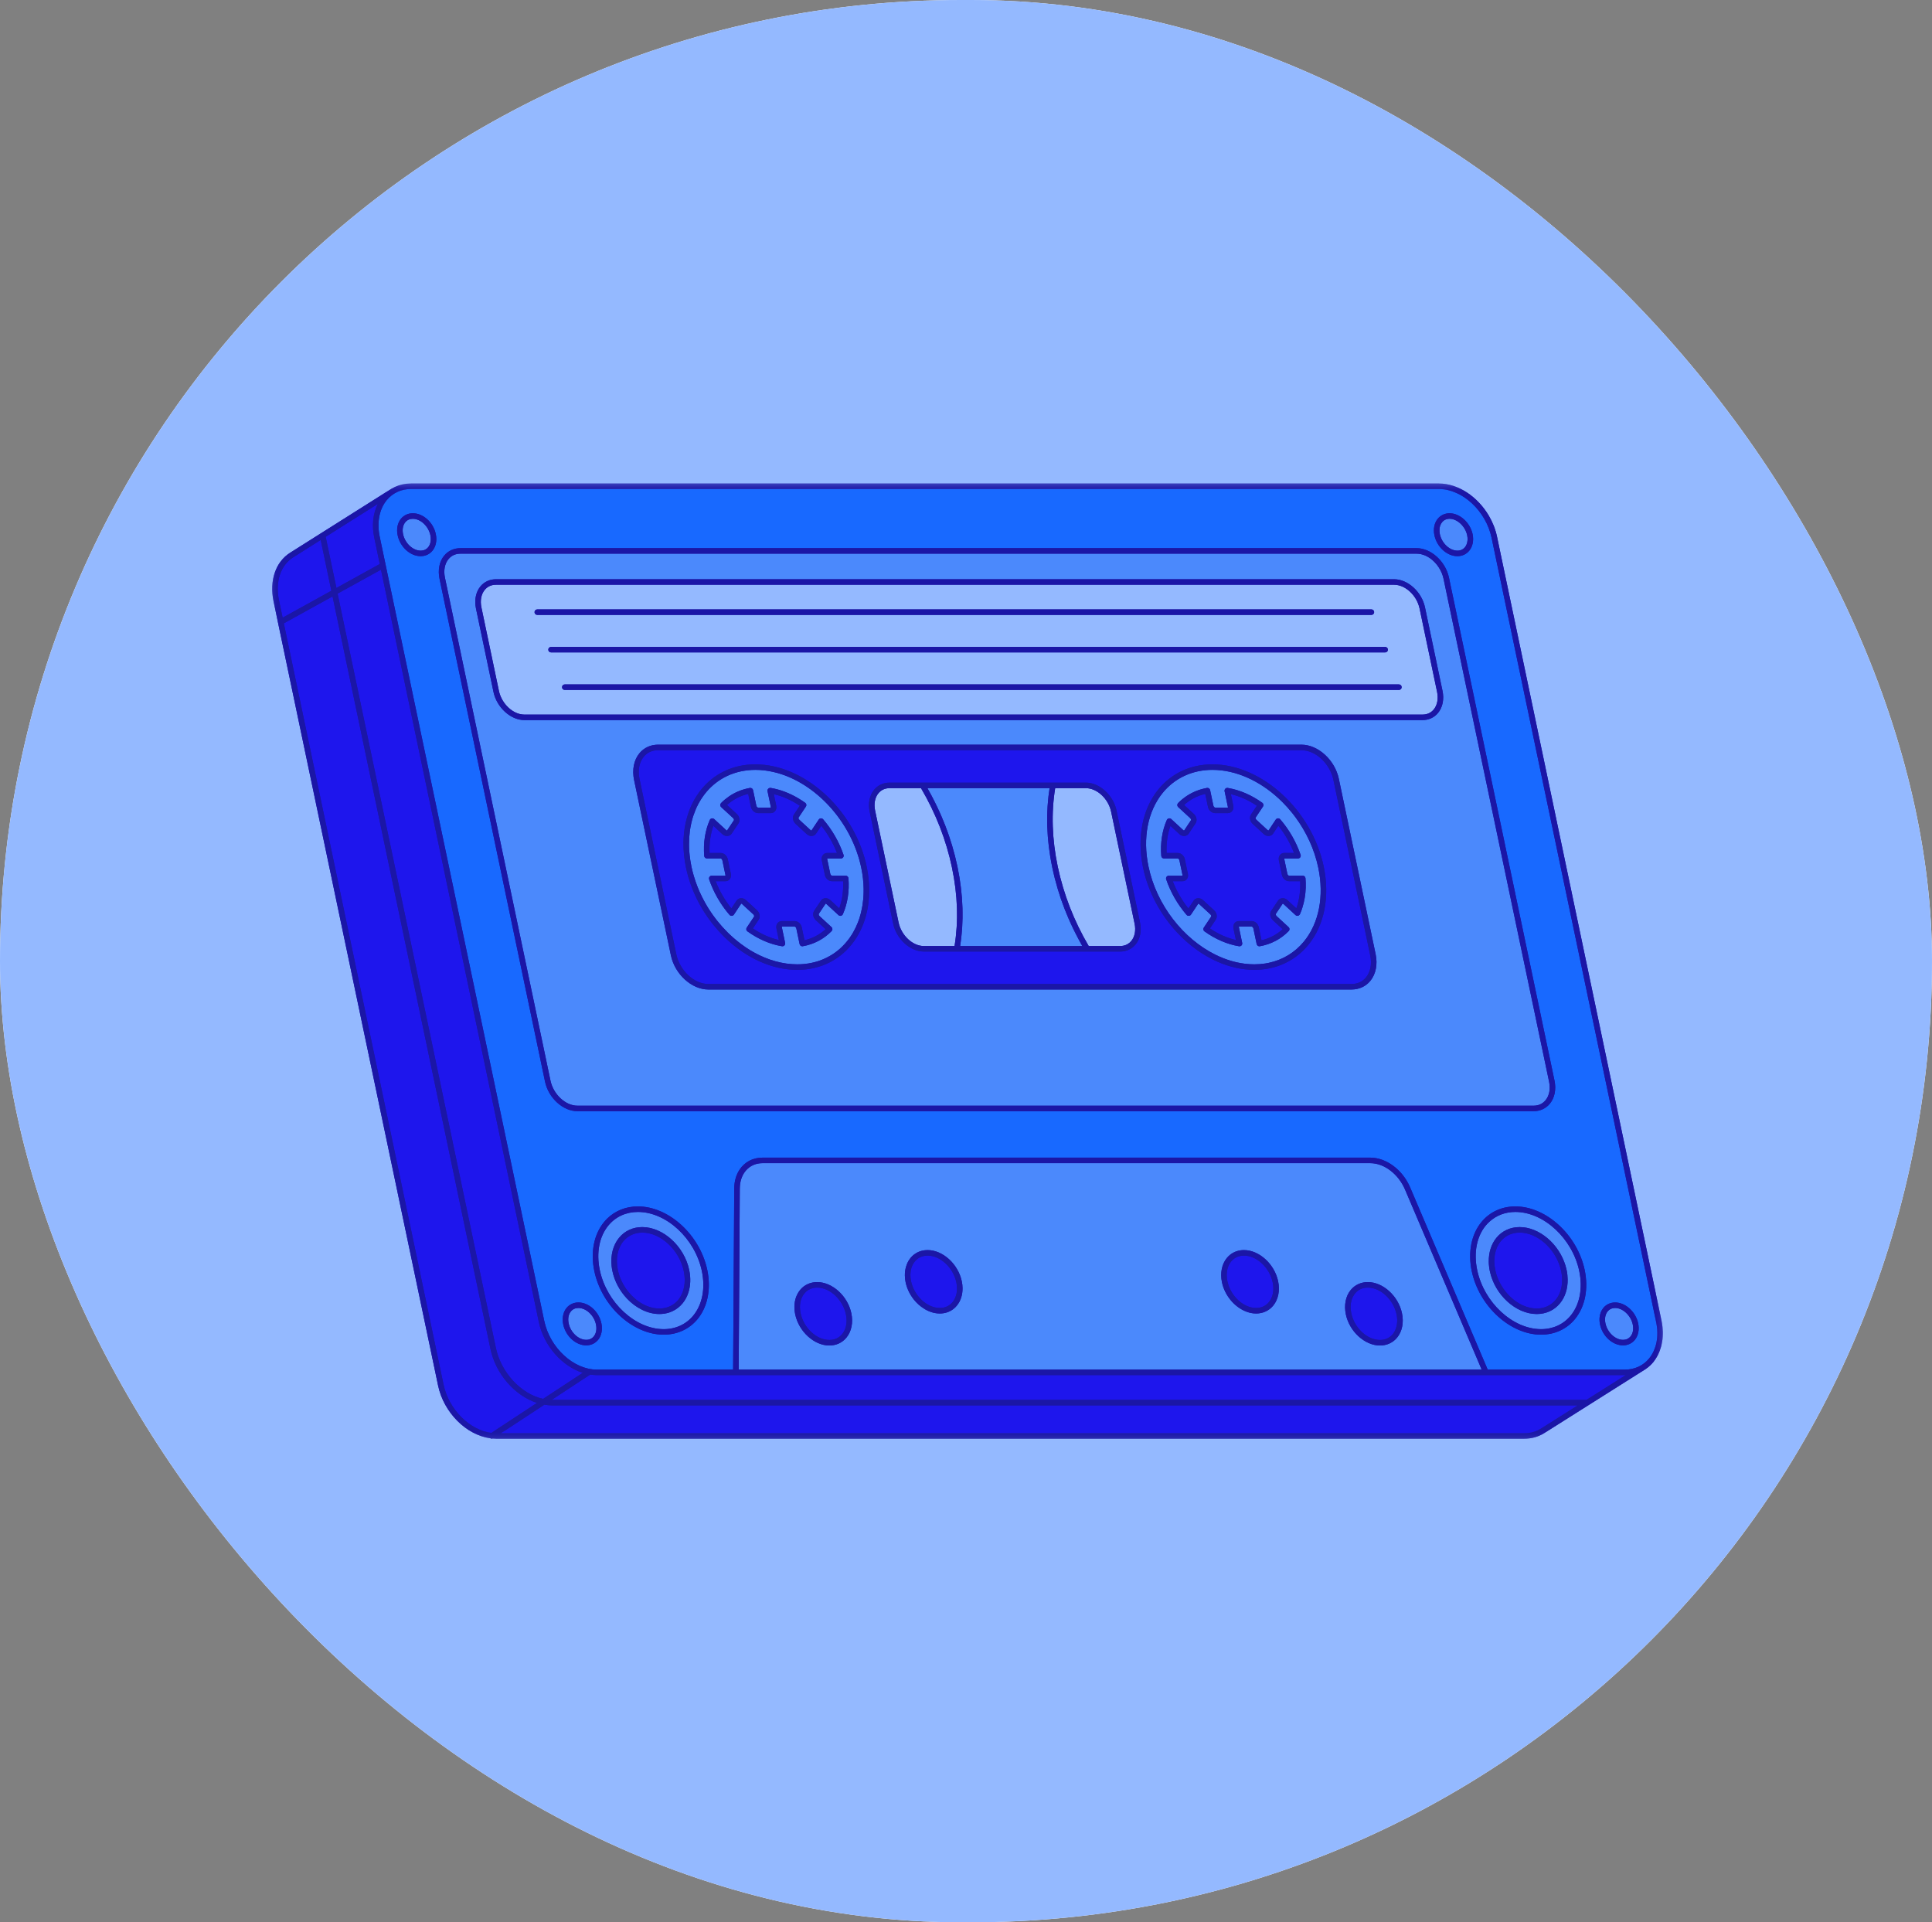 <svg width="198" height="197" viewBox="0 0 198 197" fill="none" xmlns="http://www.w3.org/2000/svg">
<rect x="0" y="0" width="198" height="197" fill="#808080" stroke="none"/>
<g clip-path="url(#clip0_935_414)">
<path d="M217.8 -19.7H-19.8V216.7H217.8V-19.7Z" fill="white"/>
<path d="M217.8 -19.7H-19.8V216.7H217.8V-19.7Z" fill="#94B9FF"/>
<mask id="mask0_935_414" style="mask-type:luminance" maskUnits="userSpaceOnUse" x="27" y="49" width="144" height="99">
<path d="M27.584 49.535H170.54V147.619H27.584V49.535Z" fill="white"/>
</mask>
<g mask="url(#mask0_935_414)">
<path d="M170.414 136.492C170.416 136.562 170.414 136.63 170.414 136.699C170.412 136.794 170.41 136.888 170.404 136.981C170.398 137.067 170.392 137.151 170.383 137.235C170.377 137.29 170.367 137.344 170.361 137.397C170.336 137.565 170.305 137.732 170.266 137.894C170.256 137.931 170.247 137.968 170.237 138.003C170.157 138.3 170.049 138.583 169.915 138.848C169.89 138.897 169.864 138.944 169.839 138.992C169.789 139.08 169.738 139.166 169.682 139.25C169.626 139.338 169.565 139.423 169.501 139.505C169.484 139.527 169.472 139.552 169.453 139.572C169.428 139.603 169.402 139.628 169.377 139.657C169.336 139.704 169.294 139.751 169.251 139.796C169.21 139.837 169.173 139.878 169.131 139.917C169.055 139.989 168.977 140.057 168.896 140.122C168.884 140.133 168.87 140.145 168.857 140.155C168.771 140.223 168.68 140.287 168.587 140.346C168.583 140.348 168.579 140.35 168.575 140.354L158.252 146.872C157.652 147.249 156.963 147.442 156.206 147.442H50.845C50.727 147.442 50.612 147.432 50.494 147.422C50.464 147.434 50.431 147.442 50.398 147.442C50.344 147.442 50.292 147.426 50.245 147.397C47.805 147.065 45.48 144.772 44.899 141.996L28.036 61.628C27.588 59.498 28.244 57.588 29.746 56.639L40.066 50.122C40.075 50.116 40.083 50.112 40.091 50.108C40.095 50.106 40.099 50.104 40.103 50.102C40.12 50.091 40.139 50.081 40.157 50.071C40.25 50.013 40.347 49.964 40.446 49.917C40.462 49.909 40.479 49.901 40.498 49.892C40.613 49.839 40.733 49.792 40.854 49.751C40.858 49.749 40.865 49.747 40.871 49.745C41.12 49.662 41.382 49.607 41.653 49.576C41.673 49.574 41.696 49.572 41.716 49.57C41.846 49.558 41.978 49.55 42.114 49.55H147.473C149.443 49.55 151.423 50.902 152.568 52.829C152.961 53.494 153.258 54.224 153.421 54.996L170.284 135.364C170.322 135.54 170.346 135.714 170.369 135.889C170.375 135.938 170.381 135.987 170.385 136.039C170.4 136.191 170.412 136.342 170.414 136.492Z" fill="#1B16A6"/>
</g>
<path d="M42.114 50.116C41.114 50.116 40.231 50.522 39.629 51.259C38.87 52.187 38.61 53.549 38.913 54.996L55.776 135.364C56.355 138.12 58.773 140.36 61.167 140.36H75.134L75.248 121.791C75.252 121.018 75.464 120.342 75.829 119.817C76.341 119.08 77.154 118.637 78.141 118.637H140.437C142.075 118.637 143.752 119.891 144.515 121.684L152.466 140.36H166.528C167.528 140.36 168.409 139.954 169.011 139.217C169.77 138.29 170.032 136.927 169.727 135.479L152.864 55.111C152.286 52.357 149.867 50.116 147.472 50.116H42.114ZM147.347 53.163C147.644 52.8 148.073 52.601 148.559 52.601C149.611 52.601 150.669 53.561 150.919 54.741C151.053 55.386 150.929 56.003 150.577 56.434C150.28 56.798 149.848 56.997 149.364 56.997C148.293 56.997 147.258 56.057 147.006 54.856C146.87 54.212 146.994 53.594 147.347 53.163ZM44.323 56.434C44.028 56.798 43.597 56.997 43.11 56.997C42.039 56.997 41.004 56.057 40.752 54.856C40.616 54.212 40.74 53.594 41.093 53.163C41.39 52.8 41.821 52.601 42.308 52.601C43.376 52.601 44.411 53.541 44.663 54.741C44.799 55.386 44.675 56.003 44.323 56.434ZM61.293 137.313C61.27 137.342 61.243 137.366 61.219 137.393C60.928 137.703 60.528 137.875 60.08 137.875C59.01 137.875 57.974 136.933 57.723 135.733C57.715 135.698 57.71 135.663 57.704 135.628C57.698 135.583 57.688 135.538 57.684 135.493C57.622 134.937 57.756 134.418 58.063 134.04C58.36 133.679 58.791 133.478 59.278 133.478C60.346 133.478 61.382 134.418 61.633 135.618C61.769 136.264 61.646 136.882 61.293 137.313ZM71.498 135.173C70.65 136.209 69.415 136.78 68.019 136.78C64.853 136.78 61.664 133.859 60.909 130.266C60.505 128.339 60.866 126.509 61.899 125.245C62.005 125.116 62.118 124.992 62.233 124.877C63.056 124.073 64.156 123.636 65.379 123.636C68.545 123.636 71.733 126.558 72.486 130.151C72.54 130.408 72.579 130.662 72.606 130.915C72.781 132.554 72.393 134.077 71.498 135.173ZM59.177 113.878C57.696 113.878 56.207 112.522 55.858 110.854L45.045 59.316C44.855 58.41 45.026 57.549 45.515 56.949C45.923 56.451 46.517 56.176 47.188 56.176H145.179C146.66 56.176 148.147 57.532 148.498 59.2L159.311 110.739C159.501 111.642 159.33 112.505 158.839 113.105C158.431 113.603 157.839 113.878 157.168 113.878H59.177ZM164.317 134.04C164.612 133.679 165.043 133.478 165.53 133.478C166.582 133.478 167.64 134.438 167.887 135.618C168.023 136.262 167.899 136.88 167.547 137.311C167.25 137.674 166.819 137.875 166.334 137.875C165.264 137.875 164.228 136.933 163.977 135.733C163.925 135.491 163.911 135.253 163.931 135.027C163.966 134.652 164.096 134.311 164.317 134.04ZM162.405 130.151C162.809 132.078 162.448 133.909 161.417 135.173C160.569 136.209 159.334 136.78 157.938 136.78C154.772 136.78 151.583 133.857 150.83 130.266C150.426 128.339 150.785 126.509 151.818 125.245C152.666 124.208 153.901 123.636 155.298 123.636C158.464 123.636 161.65 126.558 162.405 130.151Z" fill="#1869FF"/>
<path d="M97.826 96.953H94.683C93.534 96.953 92.371 95.867 92.091 94.535L89.686 83.073C89.541 82.383 89.663 81.735 90.02 81.299C90.3 80.955 90.698 80.772 91.169 80.772H94.39C95.902 83.346 96.97 86.087 97.564 88.919C98.15 91.712 98.239 94.414 97.826 96.953ZM146.943 72.701C146.658 73.048 146.256 73.233 145.782 73.233H53.742C52.583 73.233 51.412 72.139 51.129 70.795L49.337 62.248C49.191 61.55 49.312 60.898 49.673 60.456C49.956 60.11 50.358 59.925 50.832 59.925H142.869C144.03 59.925 145.202 61.019 145.485 62.363L147.279 70.91C147.423 71.608 147.302 72.26 146.943 72.701ZM55.065 63.017H140.547C140.704 63.017 140.829 62.89 140.829 62.734C140.829 62.578 140.704 62.453 140.547 62.453H55.065C54.908 62.453 54.78 62.578 54.78 62.734C54.78 62.89 54.908 63.017 55.065 63.017ZM56.473 66.861H141.956C142.112 66.861 142.24 66.736 142.24 66.58C142.24 66.424 142.112 66.297 141.956 66.297H56.473C56.316 66.297 56.191 66.424 56.191 66.58C56.191 66.736 56.316 66.861 56.473 66.861ZM143.649 70.424C143.649 70.267 143.523 70.14 143.366 70.14H57.884C57.727 70.14 57.599 70.267 57.599 70.424C57.599 70.579 57.727 70.707 57.884 70.707H143.366C143.523 70.707 143.649 70.579 143.649 70.424ZM111.282 80.772H108.139C107.726 83.308 107.815 86.009 108.401 88.804C108.997 91.64 110.063 94.379 111.575 96.953H114.797C114.914 96.953 115.026 96.941 115.133 96.918C115.296 96.885 115.444 96.826 115.58 96.743C115.716 96.661 115.838 96.555 115.945 96.425C116.302 95.988 116.424 95.342 116.277 94.65L113.873 83.188C113.592 81.856 112.431 80.772 111.282 80.772Z" fill="#94B9FF"/>
<path d="M50.816 138.116L34.598 60.836L39.043 58.382L55.221 135.479C55.735 137.933 57.611 140.012 59.726 140.691L55.66 143.361C53.427 142.874 51.36 140.709 50.816 138.116ZM34.478 60.258L38.921 57.801L38.358 55.111C38.09 53.839 38.228 52.622 38.719 51.643L33.377 55.014L34.478 60.258ZM28.59 61.513L28.965 63.301L33.959 60.543L32.866 55.337L30.048 57.116C28.751 57.934 28.192 59.619 28.59 61.513ZM161.691 144.03H56.589C56.32 144.03 56.054 143.999 55.788 143.954L51.342 146.878H156.203C156.853 146.878 157.439 146.716 157.946 146.396L161.691 144.03ZM50.36 146.845L55.033 143.773C52.791 143.045 50.807 140.837 50.261 138.23L34.081 61.123L29.087 63.881L45.453 141.881C45.991 144.45 48.132 146.57 50.36 146.845ZM166.528 140.925H152.28C152.278 140.925 152.278 140.925 152.278 140.925H61.167C60.94 140.925 60.714 140.9 60.487 140.865L56.539 143.461C56.556 143.461 56.572 143.465 56.589 143.465H162.587L166.617 140.921C166.588 140.921 166.557 140.925 166.528 140.925ZM159.435 133.205C159.66 132.932 159.827 132.612 159.938 132.257C160.122 131.664 160.147 130.978 159.996 130.266C159.567 128.227 157.863 126.542 156.096 126.339C155.978 126.324 155.859 126.318 155.741 126.318C155.644 126.318 155.547 126.322 155.452 126.333C154.79 126.402 154.213 126.706 153.8 127.211C153.204 127.939 153 129.013 153.239 130.151C153.697 132.329 155.605 134.1 157.492 134.1C158.276 134.1 158.965 133.782 159.435 133.205ZM74.953 93.101L75.496 92.288C75.694 91.993 76.145 91.966 76.44 92.239L77.589 93.296C77.762 93.456 77.857 93.68 77.857 93.893C77.857 93.934 77.853 93.977 77.847 94.018C77.832 94.1 77.801 94.178 77.756 94.248L77.156 95.147C78.005 95.724 78.917 96.128 79.82 96.335L79.573 95.151C79.53 94.946 79.573 94.745 79.691 94.599C79.798 94.468 79.953 94.396 80.128 94.396H81.438C81.776 94.396 82.089 94.671 82.168 95.036L82.446 96.362C83.263 96.173 84.003 95.785 84.614 95.227L83.605 94.299C83.329 94.041 83.255 93.624 83.436 93.349L84.144 92.29C84.341 91.995 84.793 91.966 85.088 92.239L86.012 93.089C86.317 92.247 86.451 91.297 86.404 90.308H85.266C85.053 90.308 84.851 90.199 84.711 90.031C84.684 89.996 84.657 89.959 84.634 89.922C84.589 89.844 84.556 89.758 84.537 89.668L84.222 88.172C84.179 87.967 84.222 87.764 84.341 87.62C84.449 87.489 84.603 87.417 84.777 87.417H85.777C85.393 86.421 84.845 85.467 84.17 84.622L83.628 85.434C83.428 85.732 82.98 85.757 82.685 85.488L81.534 84.429C81.258 84.17 81.184 83.754 81.365 83.479L81.968 82.576C81.118 82.001 80.208 81.595 79.303 81.388L79.552 82.574C79.596 82.779 79.552 82.98 79.433 83.124C79.326 83.255 79.171 83.329 78.996 83.329H77.686C77.352 83.329 77.032 83.048 76.958 82.689L76.679 81.361C75.861 81.55 75.12 81.94 74.51 82.498L75.516 83.425C75.794 83.68 75.869 84.099 75.687 84.376L74.98 85.436C74.78 85.732 74.33 85.757 74.035 85.488L73.111 84.634C72.806 85.478 72.672 86.426 72.719 87.417H73.858C74.196 87.417 74.51 87.692 74.586 88.057L74.901 89.553C74.945 89.758 74.901 89.959 74.782 90.105C74.675 90.236 74.52 90.308 74.345 90.308H73.346C73.728 91.301 74.279 92.256 74.953 93.101ZM139.998 100.162C139.637 100.608 139.126 100.842 138.521 100.842H72.587C71.133 100.842 69.663 99.473 69.31 97.79L65.54 79.818C65.356 78.94 65.511 78.117 65.967 77.559C66.328 77.115 66.839 76.881 67.441 76.881H133.375C134.832 76.881 136.302 78.25 136.655 79.933L140.427 97.907C140.611 98.783 140.454 99.604 139.998 100.162ZM117.146 88.919C117.676 91.445 118.954 93.766 120.65 95.576C121.858 96.871 123.284 97.903 124.8 98.568C126.012 99.097 127.283 99.391 128.553 99.391C128.691 99.391 128.83 99.389 128.966 99.38C129.785 99.339 130.564 99.171 131.286 98.886C132.369 98.457 133.322 97.763 134.079 96.838C135.731 94.817 136.306 91.888 135.659 88.804C134.446 83.029 129.331 78.332 124.253 78.332C122.036 78.332 120.072 79.239 118.725 80.887C117.075 82.908 116.5 85.835 117.146 88.919ZM89.131 83.187L91.535 94.65C91.865 96.233 93.278 97.517 94.683 97.517H114.794C115.034 97.517 115.263 97.48 115.475 97.41C115.547 97.386 115.615 97.359 115.683 97.328C115.953 97.203 116.191 97.019 116.385 96.782C116.442 96.711 116.496 96.635 116.545 96.557C116.836 96.085 116.956 95.488 116.884 94.856C116.873 94.749 116.855 94.642 116.832 94.535L116.032 90.715L114.427 83.073C114.365 82.775 114.264 82.49 114.134 82.221C113.567 81.055 112.42 80.206 111.282 80.206H91.168C90.531 80.206 89.966 80.468 89.578 80.942C89.114 81.511 88.949 82.33 89.131 83.187ZM70.044 86.3C70.032 87.152 70.118 88.032 70.304 88.919C70.564 90.154 71.005 91.363 71.616 92.512C71.659 92.592 71.703 92.672 71.746 92.752C71.832 92.91 71.923 93.066 72.018 93.22C72.066 93.298 72.113 93.374 72.16 93.45C72.257 93.602 72.356 93.754 72.457 93.901C72.509 93.975 72.561 94.049 72.612 94.121C72.715 94.267 72.823 94.412 72.932 94.552C72.985 94.624 73.041 94.694 73.097 94.763C73.431 95.178 73.788 95.576 74.161 95.947C74.225 96.009 74.287 96.07 74.351 96.132C76.547 98.233 79.163 99.393 81.712 99.393C82.927 99.393 84.057 99.126 85.07 98.603C85.125 98.574 85.181 98.543 85.237 98.514C86.109 98.03 86.86 97.367 87.468 96.54C87.518 96.473 87.565 96.403 87.615 96.333C87.67 96.249 87.728 96.165 87.782 96.077C87.821 96.015 87.858 95.954 87.895 95.89C88.116 95.514 88.31 95.108 88.471 94.687C88.498 94.618 88.524 94.546 88.549 94.474C88.601 94.332 88.648 94.187 88.691 94.039C88.712 93.963 88.735 93.889 88.753 93.815C88.794 93.665 88.829 93.513 88.862 93.36C88.879 93.282 88.895 93.206 88.91 93.128C88.939 92.972 88.964 92.814 88.986 92.654C88.997 92.574 89.007 92.494 89.015 92.414C89.061 92.007 89.083 91.591 89.079 91.17C89.073 90.398 88.986 89.602 88.819 88.804C87.796 83.932 83.993 79.826 79.779 78.663C79.156 78.49 78.523 78.383 77.888 78.347C77.729 78.338 77.57 78.332 77.412 78.332C75.106 78.332 73.091 79.305 71.74 81.072L71.676 81.158C71.575 81.295 71.478 81.437 71.385 81.581C71.315 81.692 71.247 81.802 71.181 81.917C71.141 81.985 71.102 82.057 71.065 82.126C70.995 82.258 70.929 82.391 70.867 82.527C70.84 82.586 70.811 82.648 70.787 82.709C70.69 82.931 70.603 83.161 70.525 83.393C70.486 83.51 70.451 83.629 70.415 83.748C70.319 84.086 70.24 84.437 70.18 84.792L70.168 84.868C70.147 85.004 70.129 85.141 70.112 85.281C70.1 85.377 70.092 85.475 70.084 85.572C70.069 85.726 70.061 85.88 70.052 86.036C70.048 86.124 70.046 86.212 70.044 86.3ZM131.93 92.237L132.854 93.089C133.006 92.666 133.116 92.219 133.182 91.753C133.215 91.519 133.235 91.281 133.245 91.041C133.256 90.799 133.256 90.554 133.243 90.308H132.105C131.767 90.308 131.455 90.031 131.377 89.666L131.063 88.17C131.02 87.965 131.063 87.764 131.183 87.618C131.29 87.487 131.445 87.415 131.618 87.415H132.618C132.235 86.419 131.686 85.467 131.01 84.622L130.469 85.434C130.269 85.732 129.82 85.757 129.525 85.488L128.376 84.427C128.097 84.17 128.025 83.754 128.207 83.477L128.809 82.576C127.957 81.999 127.048 81.595 126.144 81.388L126.392 82.574C126.435 82.779 126.392 82.978 126.274 83.124C126.167 83.255 126.012 83.327 125.837 83.327H124.527C124.187 83.327 123.873 83.054 123.797 82.689L123.519 81.361C122.7 81.55 121.959 81.938 121.349 82.496L122.358 83.425C122.496 83.553 122.584 83.721 122.615 83.893C122.638 84.021 122.628 84.152 122.582 84.267C122.568 84.306 122.547 84.343 122.525 84.376L121.821 85.434C121.621 85.732 121.172 85.757 120.877 85.488L119.953 84.634C119.876 84.846 119.81 85.063 119.755 85.285C119.701 85.508 119.656 85.736 119.625 85.97C119.559 86.436 119.536 86.92 119.561 87.417H120.697C121.038 87.417 121.351 87.692 121.427 88.057L121.741 89.553C121.784 89.758 121.741 89.959 121.621 90.105C121.541 90.204 121.434 90.269 121.312 90.294C121.273 90.304 121.229 90.308 121.186 90.308H120.186C120.569 91.303 121.118 92.258 121.794 93.103L122.335 92.29C122.533 91.995 122.985 91.966 123.282 92.239L124.428 93.296C124.707 93.552 124.781 93.971 124.595 94.248L123.995 95.149C124.847 95.724 125.757 96.128 126.662 96.337L126.412 95.151C126.369 94.946 126.412 94.745 126.532 94.599C126.639 94.468 126.794 94.396 126.967 94.396H128.279C128.617 94.396 128.931 94.671 129.007 95.036L129.285 96.364C130.104 96.173 130.845 95.785 131.455 95.227L130.447 94.299C130.17 94.043 130.096 93.626 130.278 93.349L130.985 92.29C131.183 91.993 131.635 91.966 131.93 92.237ZM143.125 134.697C142.807 133.186 141.487 131.955 140.182 131.955C139.643 131.955 139.188 132.165 138.866 132.561C138.829 132.604 138.798 132.653 138.765 132.7C138.662 132.854 138.579 133.024 138.521 133.211C138.396 133.619 138.381 134.091 138.484 134.582C138.8 136.094 140.12 137.326 141.425 137.326C141.966 137.326 142.419 137.116 142.743 136.72C142.877 136.554 142.98 136.363 143.055 136.152C143.108 136.002 143.145 135.842 143.168 135.674C143.185 135.544 143.195 135.413 143.193 135.275C143.189 135.087 143.166 134.894 143.125 134.697ZM130.049 133.439C130.457 132.94 130.595 132.204 130.43 131.418C130.113 129.905 128.793 128.676 127.487 128.676C127.285 128.676 127.095 128.705 126.918 128.762C126.625 128.859 126.373 129.033 126.171 129.279C126.016 129.468 125.903 129.688 125.827 129.932C125.752 130.176 125.715 130.443 125.721 130.724C125.726 130.913 125.748 131.106 125.79 131.303C126.105 132.815 127.425 134.044 128.731 134.044C129.271 134.044 129.725 133.835 130.049 133.439ZM86.693 134.697C86.375 133.186 85.053 131.955 83.748 131.955C83.681 131.955 83.615 131.959 83.549 131.965C83.486 131.972 83.422 131.982 83.36 131.994C82.991 132.072 82.673 132.263 82.432 132.561C82.126 132.934 81.972 133.441 81.982 134.005C81.982 134.009 81.984 134.016 81.984 134.022C81.988 134.204 82.011 134.391 82.05 134.582C82.368 136.094 83.688 137.323 84.993 137.323C85.532 137.323 85.987 137.114 86.311 136.72C86.412 136.595 86.497 136.455 86.565 136.304C86.769 135.85 86.817 135.288 86.693 134.697ZM95.067 128.676C94.73 128.676 94.427 128.758 94.167 128.916C94.01 129.01 93.87 129.132 93.751 129.281C93.647 129.404 93.563 129.544 93.495 129.696C93.462 129.772 93.431 129.852 93.406 129.932C93.28 130.338 93.264 130.812 93.369 131.303C93.685 132.815 95.007 134.044 96.312 134.044C96.851 134.044 97.304 133.837 97.628 133.441C98.037 132.942 98.175 132.206 98.01 131.418C97.692 129.905 96.372 128.676 95.067 128.676ZM63.321 130.151C63.405 130.56 63.541 130.954 63.721 131.325C63.778 131.448 63.842 131.569 63.913 131.686C64.049 131.922 64.201 132.148 64.368 132.357C65.206 133.408 66.394 134.1 67.573 134.1C67.769 134.1 67.959 134.079 68.141 134.04C68.687 133.925 69.164 133.638 69.516 133.207C69.813 132.842 70.013 132.392 70.11 131.892C70.205 131.389 70.197 130.837 70.077 130.266C69.619 128.089 67.712 126.318 65.822 126.318C65.626 126.318 65.437 126.339 65.255 126.376C65.164 126.396 65.076 126.421 64.989 126.449C64.814 126.507 64.649 126.583 64.496 126.675C64.418 126.722 64.344 126.774 64.271 126.829C64.129 126.94 63.997 127.067 63.88 127.211C63.731 127.393 63.607 127.597 63.508 127.818C63.409 128.038 63.335 128.276 63.288 128.526C63.24 128.779 63.217 129.041 63.224 129.314C63.228 129.587 63.261 129.866 63.321 130.151Z" fill="#1E16ED"/>
<path d="M150.307 55.782C150.264 55.89 150.208 55.991 150.136 56.077C149.948 56.309 149.68 56.432 149.364 56.432C148.566 56.432 147.758 55.673 147.562 54.739C147.525 54.561 147.512 54.386 147.525 54.222C147.545 53.949 147.636 53.705 147.789 53.52C147.976 53.288 148.244 53.165 148.56 53.165C149.346 53.165 150.171 53.939 150.363 54.856C150.433 55.195 150.412 55.517 150.307 55.782ZM161.999 131.565C162.003 131.772 161.995 131.978 161.979 132.179C161.979 132.181 161.979 132.183 161.979 132.185C161.962 132.386 161.935 132.583 161.898 132.774C161.898 132.776 161.898 132.778 161.898 132.78C161.861 132.973 161.814 133.16 161.758 133.342C161.756 133.344 161.756 133.344 161.756 133.346C161.698 133.527 161.632 133.705 161.556 133.876C161.556 133.876 161.556 133.876 161.554 133.878C161.477 134.048 161.391 134.212 161.296 134.368C161.296 134.368 161.296 134.368 161.294 134.368C161.199 134.526 161.092 134.676 160.976 134.816V134.818C160.24 135.719 159.161 136.215 157.938 136.215C155.028 136.215 152.089 133.494 151.388 130.151C151.016 128.391 151.336 126.732 152.26 125.6C152.388 125.446 152.526 125.308 152.673 125.177C153.376 124.547 154.286 124.202 155.298 124.202C158.21 124.202 161.15 126.923 161.851 130.266C161.851 130.27 161.851 130.272 161.851 130.274C161.896 130.49 161.931 130.703 161.956 130.917C161.956 130.919 161.956 130.923 161.956 130.927C161.981 131.138 161.995 131.35 161.999 131.557C161.999 131.559 161.999 131.561 161.999 131.565ZM160.661 131.114C160.657 130.802 160.622 130.478 160.553 130.151C160.52 129.999 160.483 129.85 160.438 129.702C159.774 127.488 157.753 125.754 155.742 125.754C154.787 125.754 153.939 126.144 153.359 126.854C152.831 127.5 152.561 128.362 152.576 129.304C152.578 129.46 152.588 129.62 152.607 129.78C152.623 129.942 152.65 130.104 152.685 130.266C153.192 132.692 155.35 134.664 157.493 134.664C157.971 134.664 158.423 134.565 158.827 134.379C159.229 134.194 159.586 133.917 159.877 133.562C160.405 132.917 160.675 132.056 160.661 131.114ZM110.748 96.641C110.666 96.491 110.583 96.339 110.503 96.189C110.406 96.007 110.313 95.824 110.22 95.641C110.144 95.492 110.068 95.34 109.993 95.188C109.903 95.003 109.818 94.814 109.731 94.628C109.663 94.476 109.593 94.326 109.527 94.172C109.445 93.981 109.366 93.788 109.286 93.595C109.226 93.446 109.162 93.296 109.104 93.146C109.026 92.947 108.956 92.746 108.882 92.545C108.83 92.399 108.774 92.253 108.723 92.106C108.653 91.894 108.587 91.683 108.519 91.469C108.475 91.33 108.428 91.192 108.387 91.053C108.316 90.817 108.253 90.579 108.191 90.341C108.158 90.224 108.125 90.109 108.094 89.99C108.005 89.635 107.921 89.278 107.846 88.919C107.77 88.558 107.702 88.196 107.642 87.839C107.624 87.718 107.609 87.601 107.59 87.482C107.555 87.244 107.518 87.004 107.489 86.768C107.473 86.627 107.461 86.487 107.446 86.347C107.423 86.134 107.401 85.921 107.384 85.709C107.372 85.559 107.368 85.412 107.36 85.264C107.347 85.063 107.335 84.862 107.329 84.661C107.324 84.509 107.324 84.357 107.322 84.203C107.32 84.01 107.318 83.817 107.322 83.626C107.324 83.471 107.333 83.319 107.337 83.165C107.345 82.976 107.351 82.789 107.364 82.602C107.374 82.448 107.388 82.295 107.403 82.141C107.417 81.958 107.434 81.775 107.454 81.595C107.473 81.441 107.494 81.289 107.516 81.135C107.533 81.014 107.545 80.891 107.564 80.772H95.046C95.104 80.875 95.16 80.979 95.218 81.084C95.3 81.234 95.383 81.383 95.465 81.535C95.56 81.716 95.653 81.899 95.746 82.081C95.822 82.233 95.9 82.385 95.972 82.537C96.063 82.721 96.148 82.908 96.234 83.095C96.302 83.247 96.373 83.399 96.441 83.552C96.523 83.743 96.602 83.934 96.678 84.125C96.74 84.277 96.804 84.429 96.863 84.581C96.94 84.778 97.012 84.977 97.084 85.176C97.138 85.323 97.191 85.471 97.243 85.621C97.315 85.828 97.381 86.04 97.447 86.251C97.49 86.391 97.538 86.53 97.579 86.672C97.649 86.906 97.713 87.142 97.775 87.378C97.808 87.497 97.843 87.614 97.872 87.733C97.963 88.088 98.045 88.445 98.122 88.804C98.196 89.165 98.264 89.524 98.324 89.883C98.342 90.002 98.357 90.119 98.375 90.238C98.412 90.476 98.447 90.716 98.476 90.952C98.495 91.094 98.505 91.234 98.52 91.373C98.542 91.586 98.565 91.8 98.582 92.013C98.594 92.161 98.598 92.309 98.606 92.457C98.619 92.658 98.631 92.861 98.637 93.06C98.641 93.214 98.641 93.364 98.643 93.515C98.645 93.708 98.647 93.903 98.643 94.096C98.641 94.25 98.633 94.402 98.627 94.556C98.621 94.745 98.615 94.931 98.602 95.12C98.592 95.274 98.577 95.426 98.563 95.58C98.546 95.762 98.532 95.945 98.511 96.128C98.493 96.282 98.47 96.433 98.45 96.587C98.433 96.708 98.421 96.832 98.402 96.953H110.919C110.86 96.85 110.806 96.743 110.748 96.641ZM157.169 113.314H59.177C57.95 113.314 56.713 112.159 56.414 110.739L45.6 59.2C45.445 58.462 45.575 57.772 45.957 57.306C46.258 56.937 46.685 56.74 47.188 56.74H145.18C145.487 56.74 145.794 56.814 146.087 56.943C146.621 57.181 147.108 57.616 147.459 58.158C147.686 58.507 147.855 58.899 147.941 59.315L158.757 110.853C158.833 111.223 158.84 111.58 158.78 111.902C158.718 112.226 158.59 112.516 158.398 112.748C158.097 113.117 157.672 113.314 157.169 113.314ZM140.982 97.79L137.212 79.818C136.806 77.887 135.086 76.315 133.376 76.315H67.442C66.675 76.315 65.994 76.631 65.526 77.201C64.963 77.893 64.765 78.888 64.983 79.933L68.756 97.907C69.16 99.836 70.88 101.406 72.588 101.406H138.522C139.291 101.406 139.972 101.092 140.44 100.519C141.005 99.828 141.201 98.834 140.982 97.79ZM147.834 70.795L146.042 62.248C145.708 60.655 144.284 59.361 142.87 59.361H50.833C50.191 59.361 49.622 59.623 49.232 60.101C48.822 60.602 48.644 61.298 48.729 62.041C48.739 62.135 48.756 62.231 48.774 62.328C48.776 62.34 48.778 62.35 48.78 62.363L50.575 70.912C50.909 72.502 52.33 73.797 53.743 73.797H145.782C146.423 73.797 146.993 73.534 147.382 73.056C147.851 72.484 148.016 71.659 147.834 70.795ZM130.037 98.672C129.917 98.699 129.797 98.719 129.676 98.74C129.311 98.797 128.937 98.826 128.554 98.826C128.253 98.826 127.949 98.808 127.65 98.775C127.349 98.74 127.048 98.689 126.749 98.623C126.302 98.522 125.858 98.387 125.421 98.217C125.13 98.104 124.841 97.977 124.557 97.837C121.285 96.216 118.536 92.775 117.703 88.804C117.09 85.888 117.625 83.132 119.167 81.244C120.403 79.73 122.21 78.896 124.253 78.896C126.665 78.896 129.086 80.021 131.051 81.835C131.175 81.95 131.295 82.065 131.414 82.184C131.771 82.541 132.112 82.918 132.431 83.319C132.539 83.452 132.642 83.587 132.745 83.725C133.867 85.241 134.704 87.019 135.102 88.919C135.715 91.837 135.181 94.593 133.638 96.481C132.712 97.615 131.464 98.367 130.037 98.672ZM133.172 93.757C133.19 93.735 133.213 93.716 133.223 93.688C133.283 93.554 133.339 93.415 133.388 93.275C133.419 93.193 133.444 93.107 133.471 93.023C133.675 92.385 133.793 91.697 133.817 90.981C133.828 90.659 133.819 90.333 133.793 90.002C133.78 89.855 133.658 89.742 133.51 89.742H132.105C132.054 89.742 131.957 89.662 131.934 89.551L131.621 88.055C131.621 88.053 131.621 88.053 131.621 88.051C131.612 88.006 131.621 87.981 131.619 87.979H133.021C133.114 87.979 133.199 87.936 133.252 87.862C133.279 87.825 133.295 87.784 133.302 87.739C133.31 87.696 133.306 87.65 133.291 87.608C132.846 86.294 132.124 85.034 131.202 83.963C131.144 83.895 131.058 83.858 130.969 83.865C130.88 83.871 130.798 83.918 130.748 83.992L130.544 84.299L130.002 85.116C129.983 85.116 129.948 85.104 129.911 85.071L128.762 84.014C128.675 83.932 128.661 83.819 128.682 83.788L129.437 82.658C129.521 82.533 129.488 82.362 129.366 82.272C128.267 81.482 127.058 80.959 125.868 80.758C125.854 80.755 125.84 80.751 125.825 80.747C125.815 80.747 125.802 80.747 125.79 80.747C125.78 80.747 125.767 80.745 125.757 80.745C125.687 80.751 125.623 80.78 125.573 80.832C125.526 80.883 125.499 80.948 125.495 81.016C125.495 81.039 125.497 81.061 125.501 81.084L125.837 82.689C125.84 82.695 125.837 82.697 125.84 82.703C125.842 82.717 125.842 82.734 125.842 82.742C125.84 82.754 125.837 82.763 125.837 82.763H124.528C124.489 82.763 124.427 82.719 124.388 82.654C124.373 82.629 124.361 82.602 124.354 82.572L124.018 80.969C123.987 80.819 123.843 80.723 123.69 80.749C123.645 80.758 123.602 80.768 123.556 80.778C122.845 80.92 122.183 81.195 121.595 81.591C121.288 81.798 120.997 82.034 120.735 82.305C120.681 82.36 120.652 82.434 120.654 82.51C120.656 82.584 120.689 82.658 120.745 82.709L121.972 83.838C122.059 83.918 122.073 84.031 122.053 84.064L121.787 84.462L121.354 85.116C121.335 85.116 121.3 85.104 121.263 85.071L120.036 83.94C119.972 83.881 119.885 83.856 119.798 83.869C119.794 83.871 119.79 83.871 119.784 83.871C119.695 83.889 119.619 83.951 119.582 84.033C119.103 85.118 118.907 86.393 119.013 87.72C119.025 87.866 119.147 87.979 119.295 87.979H120.7C120.753 87.979 120.85 88.061 120.873 88.172L121.187 89.666C121.197 89.715 121.187 89.742 121.189 89.742H119.784C119.693 89.742 119.607 89.787 119.553 89.861C119.499 89.934 119.487 90.029 119.516 90.115C119.627 90.443 119.755 90.768 119.902 91.088C120.19 91.728 120.545 92.344 120.953 92.922C121.158 93.212 121.374 93.491 121.605 93.76C121.663 93.825 121.75 93.864 121.838 93.856C121.927 93.852 122.009 93.805 122.057 93.731L122.806 92.604C122.824 92.604 122.859 92.617 122.896 92.651L124.045 93.71C124.088 93.749 124.113 93.796 124.126 93.84C124.126 93.844 124.126 93.846 124.126 93.85C124.134 93.887 124.134 93.92 124.124 93.934L123.699 94.572L123.371 95.065C123.35 95.096 123.336 95.13 123.329 95.165C123.309 95.27 123.348 95.383 123.441 95.448C124.553 96.249 125.778 96.776 126.982 96.973C127.075 96.99 127.168 96.957 127.234 96.891C127.298 96.823 127.325 96.729 127.306 96.637L127.172 95.994L126.97 95.036C126.966 95.02 126.968 95.009 126.968 94.999C126.968 94.993 126.966 94.985 126.966 94.981C126.968 94.966 126.97 94.96 126.97 94.96H128.279C128.333 94.96 128.43 95.04 128.453 95.151L128.789 96.754C128.818 96.885 128.935 96.977 129.067 96.977C129.084 96.977 129.1 96.975 129.117 96.973C130.257 96.772 131.28 96.234 132.072 95.416C132.099 95.389 132.12 95.356 132.132 95.321C132.147 95.288 132.153 95.249 132.153 95.213C132.151 95.136 132.118 95.065 132.06 95.013L130.835 93.885C130.748 93.803 130.734 93.69 130.752 93.659L131.456 92.606C131.472 92.606 131.507 92.619 131.544 92.651L132.772 93.782C132.807 93.813 132.848 93.835 132.891 93.848C132.935 93.858 132.978 93.86 133.023 93.852C133.083 93.84 133.13 93.803 133.172 93.757ZM44.109 54.856C43.913 53.925 43.104 53.167 42.308 53.167C41.991 53.167 41.722 53.288 41.535 53.52C41.32 53.781 41.232 54.154 41.279 54.563C41.285 54.622 41.296 54.682 41.308 54.741C41.504 55.673 42.312 56.432 43.113 56.432C43.428 56.432 43.694 56.311 43.884 56.079C43.944 56.005 43.995 55.921 44.035 55.829C44.037 55.827 44.037 55.827 44.037 55.825C44.061 55.769 44.08 55.712 44.096 55.652C44.162 55.414 44.169 55.141 44.109 54.856ZM70.616 86.499C70.616 86.048 70.643 85.607 70.699 85.178C70.703 85.147 70.707 85.116 70.711 85.085C70.727 84.971 70.748 84.858 70.767 84.745C70.781 84.671 70.796 84.597 70.812 84.523C70.829 84.439 70.847 84.355 70.866 84.273C70.886 84.191 70.907 84.109 70.93 84.027C70.952 83.942 70.975 83.858 71 83.776C71.014 83.731 71.029 83.684 71.043 83.639C71.057 83.591 71.076 83.544 71.093 83.497C71.15 83.327 71.214 83.159 71.284 82.994C71.303 82.949 71.319 82.904 71.34 82.859C71.352 82.832 71.363 82.806 71.375 82.777C71.4 82.725 71.427 82.674 71.451 82.623C71.491 82.545 71.528 82.465 71.567 82.391C71.575 82.375 71.583 82.36 71.592 82.346C71.637 82.26 71.686 82.178 71.734 82.096C71.767 82.04 71.8 81.985 71.835 81.929C71.866 81.882 71.897 81.835 71.928 81.79C71.984 81.704 72.041 81.62 72.101 81.539C72.153 81.468 72.206 81.396 72.262 81.326C72.305 81.273 72.347 81.219 72.39 81.168C72.421 81.131 72.454 81.096 72.485 81.059C72.534 81.002 72.586 80.946 72.637 80.893C72.67 80.856 72.705 80.819 72.74 80.784C72.79 80.735 72.841 80.686 72.893 80.636C72.932 80.6 72.971 80.563 73.013 80.526C73.06 80.483 73.108 80.442 73.157 80.4C73.202 80.362 73.25 80.323 73.297 80.286C73.341 80.251 73.386 80.216 73.431 80.183C73.485 80.142 73.539 80.101 73.594 80.062C73.633 80.035 73.675 80.009 73.714 79.982C73.776 79.939 73.838 79.9 73.902 79.861C73.937 79.838 73.972 79.818 74.009 79.797C74.077 79.756 74.147 79.715 74.217 79.678C74.248 79.66 74.281 79.645 74.312 79.629C74.388 79.59 74.465 79.551 74.543 79.514C74.57 79.502 74.599 79.489 74.626 79.477C74.708 79.44 74.791 79.403 74.875 79.37C74.902 79.36 74.927 79.35 74.954 79.342C75.04 79.307 75.127 79.276 75.215 79.245C75.24 79.237 75.267 79.231 75.294 79.223C75.382 79.194 75.471 79.165 75.562 79.141C75.591 79.132 75.62 79.126 75.649 79.118C75.737 79.095 75.826 79.073 75.917 79.054C75.95 79.046 75.987 79.04 76.022 79.034C76.106 79.017 76.191 78.999 76.278 78.987C76.323 78.978 76.368 78.974 76.412 78.968C76.49 78.956 76.568 78.946 76.647 78.937C76.711 78.931 76.777 78.927 76.843 78.921C76.903 78.917 76.964 78.911 77.024 78.907C77.152 78.9 77.282 78.896 77.412 78.896C78.014 78.896 78.619 78.968 79.215 79.102C79.514 79.167 79.811 79.251 80.106 79.348C83.93 80.618 87.32 84.429 88.263 88.919C88.302 89.106 88.335 89.29 88.366 89.475C88.378 89.551 88.387 89.627 88.397 89.703C88.411 89.809 88.428 89.916 88.44 90.023C88.453 90.127 88.459 90.23 88.467 90.335C88.475 90.411 88.484 90.487 88.488 90.562C88.494 90.679 88.498 90.796 88.502 90.911C88.504 90.973 88.506 91.034 88.508 91.096C88.51 91.199 88.508 91.301 88.506 91.406C88.504 91.488 88.504 91.57 88.5 91.654C88.496 91.755 88.49 91.855 88.484 91.954C88.477 92.036 88.471 92.118 88.463 92.2C88.422 92.633 88.352 93.056 88.252 93.464C88.242 93.509 88.232 93.556 88.219 93.602C88.189 93.725 88.153 93.846 88.116 93.965C88.1 94.02 88.081 94.076 88.065 94.129C88.026 94.244 87.989 94.359 87.945 94.47C87.945 94.474 87.943 94.476 87.943 94.48C87.939 94.49 87.935 94.498 87.931 94.509C87.865 94.677 87.793 94.843 87.716 95.007C87.696 95.052 87.671 95.098 87.648 95.145C87.586 95.272 87.518 95.397 87.45 95.52C87.415 95.582 87.38 95.645 87.343 95.705C87.335 95.719 87.326 95.736 87.316 95.75C87.25 95.859 87.178 95.963 87.106 96.068C87.085 96.099 87.064 96.128 87.042 96.159C87.019 96.191 86.994 96.222 86.97 96.253C86.71 96.6 86.423 96.918 86.11 97.199C86.091 97.215 86.075 97.232 86.058 97.246C85.912 97.373 85.759 97.494 85.602 97.607C85.569 97.632 85.536 97.656 85.501 97.681C85.353 97.784 85.2 97.878 85.043 97.968C84.781 98.118 84.511 98.25 84.231 98.36C84.229 98.362 84.229 98.362 84.229 98.362C84.119 98.406 84.008 98.445 83.897 98.481C83.892 98.484 83.89 98.484 83.888 98.486C83.779 98.52 83.668 98.555 83.554 98.586C83.548 98.588 83.542 98.588 83.536 98.59C83.426 98.619 83.317 98.646 83.206 98.67C83.193 98.672 83.179 98.676 83.164 98.678C83.061 98.701 82.956 98.719 82.849 98.738C82.822 98.742 82.795 98.744 82.768 98.748C82.673 98.763 82.579 98.775 82.484 98.785C82.43 98.791 82.376 98.795 82.323 98.799C82.251 98.806 82.178 98.812 82.104 98.816C81.974 98.824 81.844 98.826 81.71 98.826C80.209 98.826 78.701 98.391 77.305 97.624C77.299 97.62 77.292 97.618 77.288 97.613C77.191 97.562 77.096 97.505 77.002 97.449C76.95 97.416 76.896 97.388 76.843 97.355C76.787 97.32 76.731 97.283 76.676 97.248C76.581 97.189 76.488 97.129 76.395 97.066C76.375 97.051 76.352 97.035 76.331 97.02C75.785 96.643 75.253 96.212 74.743 95.725C74.683 95.666 74.624 95.609 74.564 95.549C74.205 95.192 73.86 94.808 73.541 94.41C73.487 94.344 73.433 94.277 73.382 94.209C73.277 94.074 73.174 93.934 73.075 93.794C73.025 93.725 72.976 93.653 72.926 93.583C72.827 93.439 72.732 93.296 72.639 93.15C72.598 93.085 72.557 93.017 72.518 92.951C72.509 92.939 72.503 92.926 72.495 92.916C72.415 92.781 72.334 92.643 72.256 92.504C72.239 92.475 72.223 92.444 72.208 92.415C72.177 92.36 72.146 92.305 72.118 92.249C71.99 92.009 71.87 91.765 71.759 91.519C71.738 91.474 71.715 91.428 71.695 91.383C71.658 91.297 71.623 91.211 71.585 91.125C71.557 91.055 71.528 90.985 71.499 90.915C71.47 90.84 71.441 90.764 71.412 90.688C71.381 90.606 71.35 90.521 71.321 90.439C71.297 90.37 71.272 90.3 71.249 90.23C71.218 90.138 71.189 90.045 71.161 89.951C71.14 89.889 71.119 89.826 71.101 89.762C71.07 89.655 71.041 89.549 71.012 89.44C71 89.389 70.985 89.337 70.971 89.286C70.932 89.126 70.892 88.966 70.859 88.804C70.859 88.8 70.857 88.796 70.857 88.791C70.816 88.599 70.783 88.406 70.752 88.213C70.742 88.143 70.734 88.073 70.723 88.004C70.705 87.88 70.688 87.755 70.676 87.632C70.668 87.546 70.659 87.46 70.653 87.374C70.643 87.269 70.637 87.164 70.63 87.062C70.624 86.965 70.62 86.871 70.618 86.776C70.616 86.684 70.616 86.592 70.616 86.499ZM72.171 87.72C72.184 87.866 72.305 87.979 72.454 87.979H73.858C73.912 87.979 74.009 88.061 74.032 88.172L74.345 89.666C74.355 89.715 74.345 89.742 74.345 89.742H72.943C72.85 89.742 72.765 89.787 72.712 89.861C72.672 89.916 72.654 89.982 72.66 90.049C72.662 90.072 72.666 90.093 72.674 90.115C72.73 90.279 72.79 90.441 72.854 90.606C72.982 90.93 73.128 91.25 73.287 91.562C73.448 91.876 73.625 92.184 73.815 92.481C74.1 92.928 74.417 93.357 74.764 93.757C74.822 93.825 74.908 93.864 74.997 93.856C75.085 93.852 75.166 93.805 75.215 93.731L75.964 92.604C75.972 92.604 75.987 92.608 76.001 92.615C76.018 92.623 76.036 92.635 76.055 92.651L77.204 93.708C77.29 93.788 77.303 93.901 77.282 93.934L76.855 94.572L76.529 95.063C76.509 95.096 76.494 95.128 76.488 95.165C76.465 95.27 76.507 95.383 76.599 95.448C77.711 96.249 78.936 96.776 80.141 96.973C80.231 96.987 80.326 96.957 80.39 96.889C80.44 96.84 80.467 96.774 80.469 96.704C80.471 96.682 80.469 96.659 80.465 96.637L80.128 95.034C80.122 95.011 80.122 94.993 80.124 94.978C80.124 94.966 80.126 94.96 80.126 94.96H81.438C81.492 94.96 81.587 95.04 81.611 95.151L81.947 96.751C81.974 96.885 82.092 96.977 82.224 96.977C82.24 96.977 82.257 96.975 82.273 96.973C83.416 96.772 84.437 96.234 85.231 95.416C85.282 95.362 85.311 95.288 85.309 95.213C85.307 95.136 85.274 95.065 85.219 95.013L83.991 93.885C83.927 93.823 83.903 93.745 83.903 93.696C83.903 93.68 83.907 93.665 83.911 93.659L84.517 92.75L84.612 92.606C84.631 92.606 84.666 92.617 84.703 92.651L85.93 93.782C85.947 93.796 85.965 93.811 85.984 93.821C86.025 93.844 86.068 93.856 86.114 93.858C86.134 93.858 86.157 93.856 86.18 93.852C86.27 93.831 86.345 93.772 86.382 93.688C86.862 92.602 87.058 91.328 86.953 90.002C86.941 89.855 86.817 89.742 86.668 89.742H85.266C85.239 89.742 85.202 89.721 85.167 89.688C85.134 89.653 85.103 89.606 85.093 89.551L84.777 88.055C84.769 88.008 84.777 87.981 84.777 87.979H86.182C86.272 87.979 86.357 87.936 86.411 87.862C86.464 87.788 86.479 87.694 86.45 87.608C86.002 86.292 85.28 85.032 84.359 83.963C84.344 83.947 84.33 83.932 84.311 83.918C84.266 83.885 84.21 83.869 84.154 83.867C84.146 83.867 84.136 83.865 84.125 83.865C84.037 83.871 83.956 83.918 83.907 83.992L83.55 84.527L83.158 85.116C83.14 85.116 83.105 85.104 83.069 85.071L82.038 84.123L81.921 84.012C81.855 83.953 81.83 83.873 81.832 83.826C81.832 83.821 81.832 83.821 81.832 83.817C81.834 83.805 81.836 83.795 81.84 83.787L82.593 82.658C82.678 82.531 82.647 82.36 82.523 82.272C82.306 82.116 82.086 81.975 81.863 81.839C80.943 81.287 79.967 80.914 79.004 80.751C78.998 80.751 78.99 80.749 78.984 80.747C78.918 80.737 78.852 80.751 78.796 80.782C78.773 80.797 78.751 80.811 78.732 80.832C78.668 80.899 78.639 80.994 78.66 81.084L78.996 82.689C79.006 82.736 78.996 82.76 78.996 82.763H77.686C77.633 82.763 77.536 82.682 77.513 82.572L77.177 80.969C77.144 80.819 76.999 80.723 76.849 80.749C76.789 80.758 76.733 80.774 76.674 80.786C75.946 80.938 75.271 81.228 74.675 81.644C74.397 81.839 74.133 82.057 73.893 82.305C73.84 82.36 73.811 82.434 73.813 82.51C73.815 82.584 73.848 82.658 73.904 82.709L75.131 83.838C75.218 83.918 75.232 84.033 75.211 84.064L74.958 84.445L74.51 85.116C74.492 85.116 74.459 85.104 74.421 85.071L73.194 83.94C73.126 83.879 73.033 83.852 72.945 83.871C72.943 83.871 72.943 83.871 72.943 83.871C72.852 83.889 72.778 83.951 72.74 84.033C72.262 85.118 72.064 86.393 72.171 87.72ZM151.85 140.36H75.702L75.816 121.795C75.826 120.268 76.781 119.203 78.142 119.203H140.438C141.853 119.203 143.315 120.314 143.992 121.904L151.85 140.36ZM87.248 134.582C86.879 132.823 85.309 131.391 83.748 131.391C83.045 131.391 82.42 131.678 81.991 132.203C81.863 132.361 81.756 132.536 81.669 132.725C81.409 133.291 81.345 133.982 81.496 134.697C81.865 136.457 83.434 137.89 84.994 137.89C85.699 137.89 86.324 137.6 86.751 137.075C87.267 136.445 87.448 135.536 87.248 134.582ZM98.645 132.006C98.643 131.776 98.617 131.541 98.567 131.302C98.196 129.542 96.628 128.111 95.067 128.111C94.98 128.111 94.892 128.116 94.807 128.124C94.209 128.185 93.685 128.464 93.31 128.924C93.246 129.002 93.186 129.086 93.132 129.172C93.044 129.314 92.976 129.468 92.916 129.628C92.891 129.698 92.868 129.768 92.848 129.839C92.769 130.114 92.73 130.408 92.734 130.714C92.736 130.943 92.763 131.179 92.813 131.417C92.972 132.17 93.351 132.864 93.852 133.41C93.865 133.422 93.875 133.435 93.885 133.447C94.054 133.627 94.24 133.788 94.432 133.931C94.663 134.102 94.906 134.249 95.16 134.358C95.438 134.479 95.729 134.561 96.02 134.594C96.117 134.604 96.216 134.61 96.313 134.61C96.577 134.61 96.83 134.569 97.066 134.491C97.301 134.411 97.519 134.296 97.713 134.145C97.843 134.044 97.963 133.927 98.068 133.796C98.456 133.324 98.654 132.694 98.645 132.006ZM130.988 131.302C130.618 129.542 129.047 128.111 127.487 128.111C127.223 128.111 126.97 128.15 126.735 128.23C126.5 128.308 126.281 128.423 126.087 128.575C125.957 128.676 125.837 128.793 125.73 128.924C125.215 129.556 125.033 130.465 125.233 131.417C125.512 132.737 126.462 133.874 127.58 134.358C127.859 134.479 128.147 134.561 128.44 134.594C128.537 134.604 128.634 134.61 128.731 134.61C129.437 134.61 130.061 134.321 130.49 133.796C131.006 133.164 131.188 132.257 130.988 131.302ZM143.682 134.582C143.313 132.823 141.741 131.391 140.182 131.391C139.477 131.391 138.854 131.678 138.425 132.203C137.909 132.835 137.728 133.744 137.928 134.697C138.297 136.457 139.867 137.89 141.426 137.89C142.131 137.89 142.756 137.6 143.185 137.077C143.701 136.445 143.882 135.536 143.682 134.582ZM62.339 125.602C63.078 124.699 64.156 124.202 65.379 124.202C68.29 124.202 71.229 126.923 71.932 130.266C72.299 132.027 71.981 133.685 71.057 134.816C70.321 135.719 69.242 136.215 68.019 136.215C65.107 136.215 62.168 133.496 61.467 130.151C61.098 128.391 61.415 126.732 62.339 125.602ZM62.686 129.78C62.704 129.942 62.729 130.104 62.764 130.266C62.987 131.327 63.525 132.302 64.239 133.063C65.159 134.04 66.369 134.664 67.574 134.664C67.933 134.664 68.277 134.608 68.597 134.504C68.809 134.432 69.011 134.34 69.201 134.223C69.296 134.165 69.387 134.104 69.475 134.034C69.651 133.898 69.812 133.74 69.958 133.562C70.222 133.24 70.42 132.864 70.552 132.45C70.773 131.76 70.804 130.968 70.633 130.151C70.123 127.726 67.966 125.754 65.823 125.754C64.866 125.754 64.02 126.144 63.441 126.856C62.824 127.609 62.558 128.655 62.686 129.78ZM59.279 134.044C58.961 134.044 58.693 134.165 58.505 134.397C58.26 134.697 58.177 135.14 58.278 135.618C58.474 136.552 59.283 137.309 60.081 137.309C60.398 137.309 60.664 137.188 60.852 136.956C61.098 136.658 61.18 136.213 61.079 135.733C60.883 134.801 60.075 134.044 59.279 134.044ZM164.532 135.618C164.728 136.552 165.536 137.311 166.335 137.311C166.65 137.311 166.918 137.188 167.106 136.956C167.351 136.658 167.434 136.213 167.333 135.735C167.141 134.818 166.316 134.044 165.53 134.044C165.215 134.044 164.947 134.167 164.759 134.397C164.513 134.695 164.431 135.14 164.532 135.618Z" fill="#4B89FC"/>
<mask id="mask1_935_414" style="mask-type:luminance" maskUnits="userSpaceOnUse" x="27" y="49" width="144" height="99">
<path d="M27.584 49.535H170.54V147.619H27.584V49.535Z" fill="white"/>
</mask>
<g mask="url(#mask1_935_414)">
<path d="M137.212 79.818C136.806 77.887 135.086 76.315 133.376 76.315H67.442C66.675 76.315 65.994 76.631 65.526 77.201C64.963 77.893 64.765 78.888 64.984 79.933L68.756 97.907C69.16 99.836 70.88 101.406 72.588 101.406H138.522C139.291 101.406 139.972 101.092 140.44 100.519C141.003 99.828 141.201 98.834 140.983 97.79L137.212 79.818ZM139.999 100.162C139.638 100.607 139.126 100.841 138.522 100.841H72.588C71.134 100.841 69.664 99.473 69.311 97.79L65.541 79.818C65.357 78.939 65.512 78.117 65.968 77.558C66.329 77.115 66.84 76.881 67.442 76.881H133.376C134.832 76.881 136.303 78.25 136.656 79.933L140.428 97.907C140.611 98.783 140.455 99.604 139.999 100.162ZM146.04 62.248C145.708 60.655 144.285 59.361 142.87 59.361H50.833C50.191 59.361 49.622 59.623 49.232 60.101C48.822 60.602 48.645 61.298 48.729 62.041C48.739 62.135 48.756 62.231 48.775 62.328C48.777 62.34 48.779 62.35 48.781 62.363L50.575 70.912C50.909 72.502 52.33 73.797 53.743 73.797H145.782C146.424 73.797 146.993 73.534 147.383 73.056C147.851 72.484 148.016 71.659 147.834 70.795L146.04 62.248ZM145.782 73.233H53.743C52.584 73.233 51.413 72.139 51.13 70.795L49.338 62.248C49.191 61.55 49.313 60.898 49.674 60.456C49.956 60.11 50.359 59.925 50.833 59.925H142.87C144.031 59.925 145.203 61.019 145.485 62.363L147.28 70.91C147.424 71.607 147.302 72.26 146.941 72.701C146.659 73.048 146.257 73.233 145.782 73.233ZM133.224 93.688C133.283 93.554 133.339 93.415 133.389 93.275C133.42 93.193 133.444 93.107 133.471 93.023C133.675 92.385 133.793 91.697 133.818 90.981C133.828 90.659 133.82 90.333 133.793 90.002C133.78 89.855 133.659 89.742 133.51 89.742H132.106C132.054 89.742 131.957 89.662 131.935 89.551L131.621 88.055C131.621 88.053 131.621 88.053 131.621 88.051C131.613 88.006 131.621 87.981 131.619 87.979H133.021C133.114 87.979 133.199 87.936 133.252 87.862C133.279 87.825 133.296 87.782 133.302 87.739C133.31 87.696 133.306 87.651 133.292 87.608C132.846 86.294 132.124 85.034 131.202 83.963C131.145 83.895 131.058 83.858 130.969 83.865C130.881 83.871 130.798 83.918 130.749 83.992L130.544 84.299L130.002 85.116C129.983 85.116 129.948 85.104 129.911 85.071L128.762 84.012C128.676 83.932 128.661 83.819 128.682 83.789L129.437 82.658C129.521 82.531 129.488 82.362 129.367 82.272C128.267 81.482 127.059 80.959 125.869 80.758C125.854 80.754 125.84 80.751 125.825 80.747C125.815 80.745 125.803 80.747 125.79 80.747C125.78 80.745 125.768 80.745 125.757 80.745C125.687 80.751 125.623 80.78 125.574 80.832C125.526 80.881 125.5 80.948 125.495 81.016C125.495 81.039 125.497 81.061 125.502 81.084L125.838 82.689C125.84 82.695 125.838 82.697 125.84 82.701C125.842 82.717 125.842 82.734 125.842 82.742C125.84 82.754 125.838 82.76 125.838 82.763H124.528C124.489 82.763 124.427 82.719 124.388 82.652C124.373 82.629 124.361 82.603 124.355 82.572L124.019 80.969C123.988 80.819 123.843 80.723 123.691 80.747C123.645 80.756 123.602 80.768 123.557 80.778C122.845 80.92 122.183 81.195 121.595 81.589C121.288 81.796 120.997 82.034 120.735 82.305C120.682 82.36 120.653 82.434 120.655 82.508C120.657 82.584 120.69 82.656 120.745 82.709L121.973 83.838C122.059 83.918 122.074 84.031 122.053 84.064L121.787 84.462L121.354 85.116C121.335 85.116 121.3 85.104 121.263 85.071L120.036 83.94C119.972 83.881 119.885 83.856 119.799 83.869C119.795 83.871 119.791 83.869 119.784 83.871C119.696 83.889 119.619 83.949 119.582 84.033C119.104 85.118 118.908 86.393 119.013 87.72C119.025 87.866 119.147 87.979 119.296 87.979H120.7C120.754 87.979 120.851 88.059 120.873 88.17L121.187 89.666C121.197 89.715 121.187 89.742 121.189 89.742H119.784C119.694 89.742 119.607 89.787 119.553 89.859C119.5 89.935 119.487 90.029 119.516 90.115C119.628 90.444 119.755 90.768 119.902 91.088C120.191 91.726 120.545 92.344 120.954 92.922C121.158 93.212 121.375 93.491 121.606 93.758C121.663 93.825 121.75 93.864 121.839 93.856C121.927 93.852 122.01 93.805 122.057 93.731L122.806 92.604C122.824 92.604 122.86 92.617 122.897 92.651L124.045 93.708C124.089 93.749 124.114 93.797 124.126 93.84C124.126 93.844 124.126 93.846 124.126 93.85C124.134 93.887 124.134 93.92 124.124 93.934L123.699 94.572L123.371 95.063C123.35 95.096 123.336 95.128 123.33 95.165C123.309 95.27 123.348 95.383 123.441 95.448C124.553 96.249 125.778 96.776 126.982 96.973C127.075 96.988 127.168 96.957 127.234 96.889C127.298 96.823 127.325 96.729 127.306 96.637L127.172 95.994L126.97 95.034C126.966 95.02 126.968 95.009 126.968 94.997C126.968 94.993 126.966 94.983 126.966 94.979C126.968 94.966 126.97 94.96 126.97 94.96H128.28C128.333 94.96 128.43 95.04 128.453 95.151L128.789 96.752C128.818 96.885 128.936 96.977 129.068 96.977C129.084 96.977 129.101 96.975 129.117 96.973C130.258 96.772 131.281 96.234 132.073 95.416C132.1 95.389 132.12 95.356 132.133 95.321C132.147 95.286 132.153 95.249 132.153 95.213C132.151 95.137 132.118 95.065 132.06 95.013L130.835 93.883C130.749 93.803 130.734 93.69 130.753 93.659L131.456 92.604C131.473 92.604 131.508 92.617 131.545 92.651L132.772 93.782C132.807 93.813 132.848 93.836 132.892 93.848C132.935 93.858 132.978 93.86 133.024 93.852C133.083 93.84 133.133 93.803 133.172 93.758C133.191 93.735 133.213 93.717 133.224 93.688ZM130.278 93.347C130.097 93.624 130.171 94.041 130.447 94.297L131.456 95.225C130.846 95.783 130.105 96.173 129.286 96.362L129.008 95.034C128.932 94.671 128.618 94.394 128.28 94.394H126.968C126.795 94.394 126.64 94.468 126.533 94.597C126.413 94.743 126.37 94.944 126.413 95.151L126.663 96.335C125.757 96.128 124.848 95.721 123.998 95.147L124.596 94.246C124.782 93.969 124.708 93.55 124.429 93.294L123.282 92.237C122.985 91.966 122.534 91.993 122.338 92.288L121.795 93.101C121.119 92.255 120.57 91.301 120.189 90.306H121.187C121.23 90.306 121.273 90.302 121.315 90.294C121.436 90.267 121.544 90.201 121.624 90.103C121.742 89.957 121.785 89.756 121.742 89.551L121.428 88.055C121.352 87.69 121.038 87.415 120.698 87.415H119.562C119.539 86.92 119.56 86.434 119.626 85.968C119.659 85.734 119.702 85.506 119.755 85.282C119.811 85.061 119.877 84.843 119.953 84.634L120.877 85.486C121.172 85.754 121.622 85.73 121.822 85.434L122.525 84.376C122.548 84.341 122.569 84.304 122.583 84.265C122.629 84.15 122.639 84.02 122.616 83.891C122.585 83.721 122.499 83.55 122.358 83.423L121.35 82.496C121.96 81.938 122.703 81.55 123.52 81.359L123.798 82.687C123.874 83.052 124.188 83.327 124.528 83.327H125.838C126.013 83.327 126.168 83.253 126.275 83.122C126.393 82.978 126.436 82.777 126.395 82.572L126.145 81.386C127.051 81.593 127.96 81.999 128.81 82.574L128.208 83.475C128.026 83.752 128.1 84.168 128.377 84.427L129.528 85.486C129.823 85.754 130.27 85.73 130.47 85.432L131.013 84.62C131.687 85.465 132.236 86.419 132.619 87.413H131.619C131.446 87.413 131.291 87.486 131.184 87.616C131.066 87.761 131.023 87.963 131.064 88.17L131.38 89.666C131.456 90.031 131.77 90.306 132.108 90.306H133.244C133.257 90.552 133.259 90.799 133.246 91.039C133.236 91.281 133.215 91.519 133.182 91.751C133.116 92.216 133.007 92.666 132.854 93.087L131.93 92.237C131.635 91.964 131.184 91.991 130.986 92.288L130.278 93.347ZM169.453 139.572C169.47 139.552 169.484 139.527 169.501 139.507C169.565 139.425 169.625 139.338 169.682 139.25C169.738 139.168 169.788 139.082 169.837 138.994C169.864 138.944 169.889 138.897 169.913 138.848C170.05 138.583 170.155 138.3 170.237 138.005C170.245 137.968 170.256 137.931 170.264 137.894C170.303 137.732 170.336 137.568 170.359 137.397C170.367 137.344 170.375 137.29 170.382 137.237C170.392 137.153 170.398 137.067 170.402 136.981C170.408 136.888 170.413 136.794 170.413 136.699C170.415 136.632 170.417 136.562 170.415 136.492C170.41 136.342 170.4 136.191 170.386 136.039C170.38 135.989 170.373 135.938 170.367 135.889C170.347 135.714 170.32 135.54 170.283 135.364L153.42 54.996C153.259 54.224 152.962 53.494 152.568 52.829C151.423 50.902 149.443 49.55 147.473 49.55H42.115C41.979 49.55 41.847 49.558 41.717 49.57C41.696 49.572 41.673 49.574 41.653 49.576C41.383 49.607 41.121 49.662 40.871 49.745C40.865 49.747 40.861 49.749 40.855 49.751C40.733 49.792 40.613 49.839 40.498 49.892C40.479 49.901 40.463 49.909 40.446 49.917C40.347 49.964 40.252 50.013 40.157 50.071C40.139 50.081 40.12 50.089 40.104 50.102C40.1 50.104 40.096 50.106 40.091 50.108C40.083 50.112 40.075 50.116 40.069 50.122L29.744 56.639C28.242 57.588 27.589 59.498 28.034 61.628L44.897 141.996C45.481 144.772 47.805 147.067 50.245 147.397C50.291 147.426 50.344 147.442 50.398 147.442C50.431 147.442 50.464 147.434 50.495 147.424C50.612 147.432 50.728 147.442 50.845 147.442H156.206C156.963 147.442 157.652 147.251 158.25 146.872L168.573 140.354C168.579 140.352 168.583 140.348 168.587 140.346C168.68 140.287 168.769 140.223 168.855 140.155C168.87 140.145 168.882 140.133 168.897 140.122C168.977 140.057 169.055 139.989 169.13 139.917C169.171 139.878 169.21 139.837 169.249 139.796C169.293 139.751 169.334 139.706 169.375 139.659C169.402 139.63 169.429 139.603 169.453 139.572ZM152.865 55.111L169.728 135.479C170.031 136.927 169.771 138.288 169.012 139.217C168.41 139.954 167.529 140.36 166.529 140.36H152.467L144.516 121.682C143.753 119.891 142.076 118.637 140.438 118.637H78.142C77.155 118.637 76.342 119.08 75.83 119.817C75.465 120.342 75.253 121.017 75.249 121.791L75.133 140.36H61.168C58.774 140.36 56.354 138.117 55.777 135.364L38.914 54.996C38.611 53.549 38.87 52.187 39.629 51.259C40.232 50.522 41.114 50.116 42.115 50.116H147.473C149.868 50.116 152.287 52.357 152.865 55.111ZM38.359 55.111L38.922 57.801L34.479 60.257L33.378 55.014L38.72 51.641C38.229 52.621 38.091 53.838 38.359 55.111ZM39.044 58.382L55.222 135.479C55.736 137.933 57.612 140.012 59.726 140.691L55.661 143.361C53.428 142.874 51.361 140.709 50.816 138.115L34.599 60.836L39.044 58.382ZM75.703 140.36L75.816 121.795C75.826 120.268 76.781 119.203 78.142 119.203H140.438C141.853 119.203 143.315 120.314 143.992 121.904L151.85 140.36H75.703ZM32.867 55.336L33.96 60.543L28.966 63.301L28.591 61.513C28.193 59.619 28.752 57.934 30.049 57.116L32.867 55.336ZM34.081 61.123L50.262 138.23C50.808 140.836 52.792 143.045 55.034 143.773L50.361 146.845C48.133 146.57 45.992 144.45 45.454 141.881L29.088 63.881L34.081 61.123ZM51.342 146.878L55.791 143.954C56.055 143.999 56.323 144.03 56.589 144.03H161.692L157.947 146.396C157.439 146.716 156.854 146.878 156.206 146.878H51.342ZM162.587 143.465H56.589C56.573 143.465 56.556 143.461 56.54 143.461L60.487 140.867C60.714 140.9 60.941 140.925 61.168 140.925H152.279C152.279 140.925 152.279 140.925 152.281 140.925H166.529C166.56 140.925 166.589 140.921 166.618 140.921L162.587 143.465ZM151.819 125.245C150.788 126.509 150.427 128.339 150.831 130.266C151.584 133.857 154.773 136.78 157.939 136.78C159.335 136.78 160.57 136.209 161.418 135.173C162.449 133.909 162.81 132.078 162.406 130.151C161.651 126.558 158.464 123.636 155.299 123.636C153.902 123.636 152.667 124.208 151.819 125.245ZM161.979 132.179C161.979 132.181 161.979 132.183 161.979 132.185C161.962 132.386 161.936 132.583 161.899 132.774C161.899 132.776 161.899 132.778 161.899 132.78C161.861 132.973 161.814 133.16 161.756 133.342C161.756 133.344 161.756 133.344 161.756 133.346C161.699 133.527 161.632 133.705 161.556 133.876C161.556 133.876 161.554 133.876 161.554 133.878C161.478 134.048 161.391 134.212 161.296 134.368C161.294 134.368 161.294 134.368 161.294 134.368C161.199 134.526 161.092 134.676 160.977 134.816V134.818C160.24 135.719 159.162 136.215 157.939 136.215C155.028 136.215 152.089 133.494 151.386 130.151C151.017 128.391 151.336 126.733 152.26 125.6C152.386 125.446 152.527 125.308 152.673 125.177C153.374 124.547 154.286 124.202 155.299 124.202C158.209 124.202 161.148 126.923 161.851 130.266C161.851 130.27 161.851 130.272 161.851 130.274C161.896 130.49 161.932 130.703 161.956 130.917C161.956 130.919 161.956 130.923 161.956 130.927C161.981 131.138 161.995 131.35 162 131.557C162 131.559 162 131.561 162 131.565C162.004 131.772 161.995 131.978 161.979 132.179ZM59.279 133.478C58.792 133.478 58.361 133.679 58.064 134.04C57.757 134.418 57.623 134.937 57.685 135.493C57.689 135.538 57.699 135.583 57.705 135.628C57.711 135.663 57.715 135.698 57.724 135.733C57.975 136.933 59.011 137.875 60.081 137.875C60.529 137.875 60.929 137.703 61.22 137.393C61.244 137.366 61.271 137.342 61.294 137.313C61.647 136.882 61.77 136.264 61.634 135.618C61.383 134.418 60.347 133.478 59.279 133.478ZM60.853 136.956C60.665 137.188 60.399 137.309 60.081 137.309C59.283 137.309 58.474 136.552 58.279 135.618C58.178 135.14 58.26 134.697 58.505 134.397C58.693 134.165 58.961 134.044 59.279 134.044C60.075 134.044 60.883 134.801 61.079 135.733C61.181 136.213 61.098 136.658 60.853 136.956ZM42.309 52.601C41.822 52.601 41.391 52.8 41.094 53.163C40.741 53.594 40.617 54.212 40.754 54.856C41.005 56.057 42.041 56.997 43.111 56.997C43.598 56.997 44.029 56.797 44.324 56.434C44.676 56.003 44.8 55.386 44.666 54.739C44.412 53.541 43.377 52.601 42.309 52.601ZM44.037 55.825C44.037 55.827 44.037 55.827 44.035 55.829C43.996 55.921 43.944 56.005 43.882 56.079C43.695 56.311 43.429 56.432 43.111 56.432C42.313 56.432 41.504 55.673 41.308 54.741C41.296 54.682 41.286 54.622 41.279 54.563C41.232 54.154 41.321 53.781 41.535 53.52C41.723 53.288 41.991 53.167 42.309 53.167C43.105 53.167 43.913 53.925 44.109 54.856C44.169 55.142 44.163 55.414 44.097 55.653C44.08 55.712 44.062 55.769 44.037 55.825ZM147.007 54.856C147.259 56.057 148.294 56.997 149.365 56.997C149.849 56.997 150.28 56.797 150.577 56.434C150.93 56.003 151.054 55.386 150.92 54.741C150.672 53.561 149.614 52.601 148.56 52.601C148.074 52.601 147.645 52.8 147.348 53.163C146.995 53.594 146.871 54.212 147.007 54.856ZM150.136 56.077C149.948 56.309 149.68 56.432 149.365 56.432C148.567 56.432 147.758 55.673 147.562 54.739C147.525 54.561 147.513 54.386 147.525 54.222C147.546 53.949 147.636 53.705 147.789 53.52C147.977 53.288 148.245 53.165 148.56 53.165C149.346 53.165 150.171 53.939 150.363 54.856C150.433 55.195 150.412 55.515 150.307 55.782C150.264 55.891 150.208 55.991 150.136 56.077ZM157.169 113.878C157.84 113.878 158.432 113.603 158.84 113.105C159.331 112.505 159.502 111.641 159.312 110.739L148.498 59.2C148.148 57.532 146.661 56.176 145.18 56.176H47.188C46.518 56.176 45.924 56.451 45.518 56.949C45.027 57.549 44.856 58.41 45.046 59.315L55.859 110.854C56.21 112.522 57.697 113.878 59.178 113.878H157.169ZM56.414 110.739L45.6 59.2C45.446 58.462 45.576 57.772 45.957 57.306C46.258 56.937 46.685 56.74 47.188 56.74H145.18C145.487 56.74 145.795 56.814 146.087 56.943C146.622 57.181 147.108 57.616 147.459 58.158C147.686 58.507 147.855 58.899 147.942 59.315L158.757 110.854C158.834 111.223 158.84 111.58 158.78 111.902C158.718 112.226 158.59 112.516 158.398 112.748C158.097 113.119 157.673 113.314 157.169 113.314H59.178C57.951 113.314 56.713 112.159 56.414 110.739ZM72.487 130.151C71.734 126.56 68.546 123.636 65.38 123.636C64.157 123.636 63.057 124.073 62.234 124.877C62.117 124.992 62.005 125.115 61.9 125.245C60.867 126.509 60.506 128.339 60.91 130.268C61.665 133.859 64.854 136.78 68.02 136.78C69.416 136.78 70.651 136.209 71.499 135.173C72.394 134.077 72.782 132.556 72.607 130.915C72.58 130.662 72.541 130.408 72.487 130.151ZM65.38 124.202C68.29 124.202 71.229 126.923 71.932 130.266C72.299 132.027 71.982 133.685 71.058 134.816C70.322 135.719 69.243 136.215 68.02 136.215C65.108 136.215 62.168 133.496 61.467 130.151C61.098 128.391 61.416 126.733 62.34 125.602C63.078 124.699 64.157 124.202 65.38 124.202ZM160.438 129.702C159.774 127.488 157.753 125.754 155.742 125.754C154.787 125.754 153.939 126.144 153.36 126.854C152.832 127.5 152.562 128.362 152.576 129.304C152.578 129.46 152.588 129.62 152.607 129.78C152.623 129.942 152.65 130.104 152.685 130.266C153.193 132.692 155.35 134.664 157.493 134.664C157.972 134.664 158.423 134.567 158.827 134.381C159.23 134.194 159.587 133.917 159.877 133.562C160.405 132.918 160.675 132.056 160.661 131.114C160.657 130.802 160.622 130.478 160.554 130.151C160.521 129.999 160.484 129.85 160.438 129.702ZM157.493 134.1C155.606 134.1 153.698 132.329 153.24 130.151C153.001 129.012 153.205 127.939 153.801 127.211C154.212 126.708 154.791 126.402 155.453 126.332C155.548 126.322 155.645 126.318 155.742 126.318C155.86 126.318 155.979 126.324 156.097 126.339C157.864 126.542 159.568 128.226 159.997 130.268C160.145 130.978 160.123 131.666 159.939 132.257C159.828 132.612 159.661 132.934 159.436 133.207C158.966 133.781 158.277 134.1 157.493 134.1ZM72.454 87.979H73.859C73.912 87.979 74.009 88.061 74.032 88.172L74.345 89.666C74.356 89.715 74.345 89.742 74.345 89.742H72.943C72.85 89.742 72.766 89.787 72.712 89.861C72.673 89.916 72.654 89.982 72.66 90.049C72.662 90.072 72.667 90.093 72.675 90.115C72.731 90.279 72.79 90.441 72.854 90.606C72.982 90.93 73.129 91.25 73.287 91.562C73.448 91.876 73.626 92.184 73.815 92.481C74.1 92.929 74.418 93.357 74.764 93.758C74.822 93.825 74.909 93.864 74.997 93.856C75.086 93.852 75.166 93.805 75.216 93.731L75.965 92.604C75.973 92.604 75.987 92.608 76.002 92.615C76.018 92.623 76.037 92.635 76.055 92.651L77.204 93.708C77.291 93.788 77.303 93.901 77.282 93.934L76.856 94.572L76.53 95.063C76.509 95.096 76.495 95.128 76.488 95.165C76.466 95.27 76.507 95.383 76.6 95.448C77.711 96.249 78.937 96.776 80.141 96.973C80.232 96.988 80.327 96.957 80.391 96.889C80.44 96.84 80.467 96.774 80.469 96.704C80.471 96.682 80.469 96.659 80.465 96.637L80.129 95.034C80.123 95.011 80.123 94.993 80.125 94.979C80.125 94.966 80.127 94.96 80.127 94.96H81.438C81.492 94.96 81.587 95.04 81.612 95.151L81.948 96.752C81.975 96.885 82.092 96.977 82.224 96.977C82.241 96.977 82.257 96.975 82.274 96.973C83.416 96.772 84.437 96.234 85.231 95.416C85.283 95.362 85.312 95.288 85.31 95.213C85.308 95.137 85.275 95.065 85.219 95.013L83.992 93.885C83.928 93.823 83.903 93.745 83.903 93.696C83.903 93.68 83.907 93.665 83.911 93.659L84.518 92.75L84.613 92.606C84.631 92.606 84.666 92.617 84.703 92.651L85.93 93.782C85.947 93.797 85.966 93.811 85.984 93.821C86.025 93.844 86.069 93.856 86.114 93.858C86.135 93.858 86.157 93.856 86.18 93.852C86.271 93.832 86.345 93.772 86.382 93.688C86.863 92.602 87.059 91.328 86.954 90.002C86.941 89.855 86.817 89.742 86.669 89.742H85.266C85.24 89.742 85.202 89.721 85.167 89.688C85.134 89.653 85.103 89.606 85.093 89.551L84.778 88.055C84.769 88.008 84.778 87.981 84.778 87.979H86.182C86.273 87.979 86.357 87.936 86.411 87.862C86.465 87.788 86.479 87.694 86.45 87.608C86.003 86.292 85.281 85.032 84.359 83.963C84.344 83.947 84.33 83.932 84.311 83.918C84.266 83.885 84.21 83.869 84.155 83.867C84.146 83.867 84.136 83.865 84.126 83.865C84.037 83.871 83.957 83.918 83.907 83.992L83.55 84.527L83.159 85.116C83.14 85.116 83.105 85.104 83.07 85.071L82.039 84.123L81.921 84.012C81.855 83.953 81.83 83.873 81.832 83.826C81.832 83.821 81.832 83.821 81.832 83.817C81.834 83.805 81.836 83.795 81.841 83.787L82.593 82.658C82.678 82.531 82.647 82.36 82.523 82.272C82.307 82.116 82.086 81.975 81.863 81.839C80.943 81.287 79.968 80.914 79.005 80.751C78.998 80.751 78.99 80.749 78.984 80.747C78.918 80.737 78.852 80.751 78.796 80.782C78.774 80.797 78.751 80.811 78.732 80.832C78.668 80.899 78.64 80.994 78.66 81.084L78.996 82.689C79.007 82.736 78.996 82.76 78.996 82.763H77.687C77.633 82.763 77.536 82.683 77.513 82.572L77.177 80.969C77.144 80.819 77 80.723 76.849 80.749C76.79 80.758 76.734 80.774 76.674 80.786C75.946 80.938 75.272 81.228 74.675 81.644C74.397 81.839 74.133 82.057 73.894 82.305C73.84 82.36 73.811 82.434 73.813 82.51C73.815 82.584 73.848 82.658 73.904 82.709L75.131 83.838C75.218 83.918 75.232 84.033 75.212 84.064L74.958 84.445L74.51 85.116C74.492 85.116 74.459 85.104 74.422 85.071L73.195 83.94C73.126 83.879 73.034 83.852 72.945 83.871C72.943 83.871 72.943 83.871 72.943 83.871C72.852 83.889 72.778 83.951 72.741 84.033C72.262 85.118 72.064 86.393 72.172 87.72C72.184 87.866 72.306 87.979 72.454 87.979ZM74.345 90.308C74.521 90.308 74.675 90.234 74.783 90.103C74.9 89.959 74.944 89.756 74.902 89.551L74.587 88.055C74.51 87.69 74.197 87.415 73.859 87.415H72.72C72.673 86.425 72.807 85.475 73.112 84.634L74.036 85.488C74.331 85.757 74.781 85.73 74.981 85.434L75.688 84.376C75.87 84.096 75.795 83.68 75.517 83.425L74.51 82.496C75.121 81.938 75.861 81.55 76.68 81.361L76.959 82.689C77.033 83.046 77.353 83.327 77.687 83.327H78.996C79.172 83.327 79.326 83.255 79.434 83.124C79.553 82.978 79.594 82.777 79.553 82.574L79.304 81.388C80.209 81.595 81.119 81.999 81.968 82.576L81.366 83.477C81.185 83.754 81.259 84.17 81.535 84.427L82.686 85.486C82.981 85.754 83.429 85.73 83.629 85.434L84.171 84.622C84.846 85.465 85.394 86.419 85.778 87.415H84.778C84.604 87.415 84.45 87.486 84.342 87.618C84.223 87.763 84.179 87.965 84.223 88.17L84.538 89.666C84.557 89.758 84.59 89.844 84.635 89.92C84.658 89.959 84.685 89.996 84.712 90.029C84.854 90.199 85.056 90.306 85.266 90.306H86.405C86.452 91.297 86.318 92.247 86.013 93.089L85.089 92.237C84.794 91.966 84.342 91.993 84.144 92.288L83.437 93.347C83.255 93.624 83.33 94.041 83.606 94.297L84.615 95.225C84.006 95.783 83.264 96.173 82.447 96.362L82.168 95.034C82.09 94.669 81.777 94.394 81.438 94.394H80.129C79.953 94.394 79.799 94.468 79.691 94.597C79.574 94.743 79.531 94.944 79.574 95.151L79.821 96.335C78.918 96.128 78.006 95.721 77.157 95.147L77.757 94.246C77.802 94.176 77.833 94.1 77.848 94.016C77.854 93.975 77.858 93.934 77.858 93.891C77.858 93.68 77.763 93.456 77.59 93.294L76.441 92.237C76.146 91.964 75.694 91.993 75.496 92.288L74.954 93.101C74.279 92.255 73.731 91.301 73.347 90.306H74.345V90.308ZM91.536 94.65C91.866 96.232 93.279 97.517 94.684 97.517H114.795C115.034 97.517 115.263 97.48 115.476 97.41C115.548 97.386 115.616 97.359 115.684 97.328C115.954 97.203 116.191 97.018 116.385 96.782C116.443 96.71 116.497 96.635 116.546 96.557C116.837 96.085 116.957 95.487 116.884 94.856C116.874 94.749 116.856 94.642 116.833 94.535L116.033 90.714L114.428 83.072C114.366 82.775 114.265 82.49 114.135 82.221C113.568 81.055 112.421 80.206 111.283 80.206H91.169C90.532 80.206 89.967 80.468 89.579 80.942C89.113 81.511 88.95 82.329 89.129 83.187L91.536 94.65ZM116.278 94.65C116.423 95.342 116.301 95.988 115.944 96.425C115.839 96.555 115.717 96.661 115.581 96.743C115.445 96.826 115.296 96.885 115.133 96.918C115.026 96.94 114.913 96.953 114.795 96.953H111.576C110.064 94.379 108.997 91.64 108.401 88.804C107.816 86.009 107.727 83.308 108.139 80.772H111.283C112.432 80.772 113.593 81.856 113.873 83.187L116.278 94.65ZM94.684 96.953C93.535 96.953 92.372 95.867 92.091 94.535L89.686 83.072C89.542 82.383 89.664 81.734 90.02 81.299C90.303 80.955 90.701 80.772 91.171 80.772H94.391C95.905 83.345 96.971 86.087 97.565 88.919C98.153 91.712 98.24 94.414 97.827 96.953H94.684ZM98.45 96.587C98.471 96.433 98.493 96.282 98.512 96.128C98.532 95.947 98.547 95.763 98.563 95.58C98.578 95.426 98.592 95.274 98.603 95.12C98.615 94.933 98.621 94.745 98.627 94.556C98.633 94.402 98.642 94.25 98.644 94.096C98.648 93.903 98.644 93.71 98.644 93.515C98.642 93.364 98.642 93.214 98.638 93.06C98.631 92.861 98.619 92.658 98.607 92.457C98.598 92.309 98.594 92.161 98.582 92.013C98.565 91.8 98.543 91.587 98.52 91.373C98.506 91.234 98.495 91.094 98.477 90.952C98.448 90.716 98.411 90.476 98.376 90.238C98.357 90.119 98.345 90.002 98.324 89.883C98.264 89.524 98.196 89.165 98.122 88.804C98.046 88.445 97.963 88.088 97.872 87.733C97.844 87.614 97.808 87.497 97.775 87.378C97.714 87.142 97.65 86.906 97.579 86.672C97.538 86.53 97.491 86.391 97.448 86.251C97.382 86.04 97.316 85.83 97.243 85.621C97.194 85.471 97.138 85.323 97.085 85.176C97.012 84.977 96.94 84.778 96.864 84.581C96.804 84.429 96.74 84.277 96.678 84.125C96.6 83.934 96.523 83.743 96.441 83.553C96.373 83.401 96.303 83.249 96.235 83.095C96.148 82.908 96.064 82.724 95.973 82.537C95.901 82.385 95.822 82.233 95.746 82.081C95.653 81.899 95.56 81.716 95.465 81.535C95.383 81.383 95.3 81.234 95.218 81.084C95.16 80.979 95.105 80.875 95.047 80.772H107.564C107.545 80.893 107.533 81.014 107.517 81.135C107.494 81.289 107.473 81.441 107.455 81.595C107.434 81.775 107.418 81.958 107.403 82.141C107.389 82.295 107.374 82.449 107.364 82.605C107.352 82.789 107.345 82.976 107.337 83.165C107.333 83.319 107.325 83.471 107.323 83.626C107.319 83.817 107.321 84.01 107.323 84.203C107.325 84.357 107.325 84.509 107.329 84.663C107.335 84.862 107.347 85.063 107.36 85.264C107.368 85.412 107.372 85.559 107.385 85.709C107.401 85.921 107.424 86.134 107.446 86.347C107.461 86.487 107.471 86.629 107.49 86.768C107.519 87.006 107.556 87.244 107.591 87.482C107.609 87.601 107.624 87.72 107.642 87.839C107.702 88.198 107.77 88.558 107.847 88.919C107.921 89.278 108.005 89.635 108.094 89.992C108.125 90.109 108.16 90.224 108.191 90.341C108.253 90.579 108.317 90.817 108.387 91.053C108.428 91.192 108.476 91.332 108.519 91.469C108.585 91.683 108.653 91.894 108.723 92.106C108.775 92.253 108.83 92.399 108.882 92.545C108.956 92.746 109.026 92.947 109.105 93.146C109.162 93.296 109.226 93.446 109.286 93.597C109.367 93.788 109.445 93.981 109.528 94.174C109.594 94.326 109.664 94.476 109.732 94.628C109.818 94.814 109.903 95.003 109.994 95.188C110.068 95.34 110.144 95.492 110.221 95.641C110.313 95.824 110.406 96.007 110.503 96.189C110.584 96.341 110.666 96.491 110.749 96.641C110.806 96.743 110.86 96.85 110.92 96.953H98.402C98.421 96.832 98.433 96.709 98.45 96.587ZM120.651 95.576C121.859 96.871 123.284 97.903 124.8 98.568C126.013 99.097 127.284 99.391 128.554 99.391C128.692 99.391 128.83 99.388 128.967 99.38C129.785 99.339 130.565 99.171 131.287 98.886C132.37 98.457 133.323 97.763 134.08 96.838C135.732 94.817 136.307 91.888 135.659 88.804C134.447 83.029 129.332 78.332 124.254 78.332C122.037 78.332 120.073 79.239 118.726 80.887C117.076 82.908 116.501 85.837 117.146 88.919C117.676 91.445 118.955 93.766 120.651 95.576ZM130.037 98.672C129.917 98.699 129.798 98.719 129.676 98.74C129.311 98.797 128.938 98.826 128.554 98.826C128.253 98.826 127.95 98.808 127.651 98.775C127.35 98.74 127.049 98.689 126.749 98.623C126.302 98.522 125.858 98.387 125.421 98.217C125.13 98.104 124.842 97.977 124.557 97.837C121.286 96.216 118.537 92.775 117.703 88.804C117.091 85.888 117.625 83.132 119.168 81.244C120.403 79.73 122.21 78.896 124.254 78.896C126.665 78.896 129.086 80.021 131.052 81.835C131.176 81.95 131.295 82.065 131.415 82.184C131.772 82.541 132.112 82.918 132.432 83.319C132.539 83.452 132.642 83.588 132.745 83.725C133.867 85.241 134.704 87.019 135.103 88.919C135.715 91.837 135.181 94.593 133.638 96.481C132.712 97.615 131.464 98.367 130.037 98.672ZM70.305 88.919C70.565 90.154 71.006 91.363 71.617 92.512C71.66 92.594 71.703 92.672 71.747 92.752C71.833 92.91 71.924 93.066 72.019 93.22C72.066 93.298 72.114 93.374 72.161 93.45C72.258 93.604 72.357 93.754 72.458 93.901C72.51 93.975 72.561 94.049 72.613 94.121C72.716 94.269 72.823 94.412 72.933 94.554C72.986 94.624 73.042 94.693 73.098 94.763C73.432 95.178 73.789 95.576 74.162 95.947C74.226 96.011 74.288 96.072 74.352 96.132C76.548 98.233 79.163 99.393 81.713 99.393C82.927 99.393 84.058 99.126 85.07 98.603C85.126 98.574 85.182 98.545 85.237 98.514C86.11 98.032 86.861 97.367 87.469 96.54C87.519 96.472 87.566 96.403 87.616 96.333C87.671 96.249 87.729 96.165 87.783 96.079C87.822 96.017 87.859 95.953 87.896 95.892C88.117 95.514 88.311 95.11 88.472 94.687C88.498 94.617 88.525 94.546 88.55 94.476C88.601 94.332 88.649 94.186 88.692 94.039C88.713 93.965 88.736 93.889 88.754 93.815C88.795 93.665 88.83 93.513 88.863 93.359C88.88 93.281 88.896 93.206 88.911 93.128C88.94 92.972 88.964 92.814 88.987 92.654C88.997 92.573 89.008 92.493 89.016 92.413C89.061 92.007 89.084 91.591 89.08 91.172C89.074 90.398 88.987 89.602 88.82 88.804C87.797 83.932 83.994 79.826 79.78 78.662C79.157 78.49 78.524 78.383 77.889 78.346C77.73 78.338 77.571 78.332 77.412 78.332C75.106 78.332 73.091 79.305 71.74 81.074L71.677 81.158C71.576 81.295 71.479 81.437 71.386 81.581C71.316 81.691 71.248 81.802 71.182 81.917C71.142 81.987 71.103 82.057 71.066 82.128C70.996 82.258 70.93 82.391 70.868 82.526C70.841 82.588 70.812 82.648 70.788 82.709C70.691 82.931 70.604 83.161 70.526 83.392C70.487 83.51 70.451 83.629 70.416 83.748C70.319 84.086 70.241 84.437 70.181 84.792L70.169 84.868C70.148 85.003 70.13 85.141 70.113 85.28C70.101 85.377 70.093 85.475 70.084 85.572C70.07 85.726 70.062 85.88 70.053 86.036C70.051 86.124 70.047 86.212 70.047 86.3C70.033 87.152 70.119 88.032 70.305 88.919ZM70.711 85.085C70.728 84.971 70.748 84.858 70.767 84.745C70.781 84.671 70.796 84.597 70.812 84.523C70.829 84.439 70.847 84.355 70.866 84.273C70.887 84.191 70.907 84.109 70.93 84.027C70.953 83.942 70.975 83.858 71 83.776C71.014 83.729 71.029 83.684 71.043 83.639C71.058 83.59 71.076 83.544 71.093 83.495C71.151 83.325 71.215 83.159 71.285 82.994C71.303 82.949 71.32 82.904 71.34 82.859C71.353 82.832 71.363 82.804 71.375 82.777C71.4 82.726 71.427 82.674 71.452 82.621C71.491 82.545 71.528 82.465 71.567 82.389C71.576 82.375 71.584 82.36 71.592 82.344C71.637 82.26 71.687 82.178 71.734 82.096C71.767 82.04 71.8 81.985 71.835 81.929C71.866 81.882 71.897 81.835 71.928 81.788C71.984 81.704 72.042 81.62 72.101 81.537C72.153 81.466 72.207 81.396 72.262 81.326C72.306 81.273 72.347 81.219 72.39 81.168C72.421 81.131 72.454 81.094 72.485 81.059C72.535 81.002 72.586 80.946 72.638 80.891C72.671 80.856 72.706 80.819 72.741 80.784C72.79 80.735 72.842 80.686 72.893 80.637C72.933 80.6 72.972 80.563 73.013 80.526C73.061 80.483 73.108 80.442 73.157 80.401C73.203 80.362 73.25 80.323 73.298 80.286C73.341 80.249 73.386 80.216 73.432 80.181C73.485 80.142 73.539 80.101 73.595 80.062C73.634 80.035 73.675 80.009 73.714 79.98C73.776 79.939 73.838 79.898 73.902 79.859C73.937 79.838 73.972 79.818 74.009 79.795C74.077 79.756 74.147 79.715 74.218 79.676C74.249 79.66 74.281 79.643 74.312 79.629C74.389 79.588 74.465 79.551 74.543 79.514C74.57 79.502 74.599 79.49 74.626 79.477C74.708 79.44 74.791 79.403 74.876 79.37C74.902 79.36 74.927 79.35 74.954 79.34C75.04 79.307 75.127 79.276 75.216 79.245C75.241 79.237 75.267 79.229 75.294 79.221C75.383 79.194 75.472 79.165 75.562 79.141C75.591 79.132 75.62 79.126 75.649 79.118C75.738 79.096 75.826 79.073 75.917 79.054C75.95 79.046 75.987 79.04 76.022 79.034C76.107 79.017 76.191 78.999 76.278 78.987C76.323 78.978 76.369 78.974 76.412 78.968C76.49 78.956 76.569 78.946 76.647 78.937C76.711 78.929 76.777 78.927 76.843 78.921C76.903 78.917 76.965 78.911 77.025 78.907C77.153 78.9 77.282 78.896 77.412 78.896C78.015 78.896 78.619 78.966 79.215 79.102C79.514 79.167 79.811 79.249 80.106 79.348C83.93 80.618 87.321 84.429 88.263 88.919C88.302 89.103 88.335 89.29 88.366 89.475C88.379 89.551 88.387 89.627 88.397 89.703C88.412 89.809 88.428 89.916 88.441 90.023C88.453 90.127 88.459 90.23 88.467 90.335C88.476 90.411 88.484 90.487 88.488 90.562C88.494 90.68 88.498 90.796 88.502 90.911C88.504 90.973 88.507 91.034 88.509 91.096C88.511 91.199 88.509 91.301 88.507 91.404C88.504 91.488 88.504 91.57 88.5 91.654C88.496 91.755 88.49 91.853 88.484 91.954C88.478 92.036 88.472 92.118 88.463 92.2C88.422 92.633 88.352 93.056 88.253 93.464C88.243 93.509 88.232 93.556 88.22 93.602C88.189 93.725 88.154 93.846 88.117 93.965C88.1 94.02 88.082 94.076 88.065 94.129C88.026 94.244 87.989 94.359 87.946 94.47C87.946 94.474 87.944 94.476 87.944 94.48C87.939 94.49 87.935 94.498 87.931 94.509C87.865 94.677 87.793 94.843 87.717 95.005C87.696 95.052 87.671 95.098 87.649 95.143C87.587 95.272 87.519 95.397 87.451 95.52C87.415 95.582 87.38 95.645 87.343 95.705C87.335 95.719 87.327 95.736 87.317 95.75C87.251 95.857 87.178 95.964 87.106 96.068C87.085 96.097 87.065 96.128 87.042 96.159C87.019 96.189 86.995 96.22 86.97 96.253C86.71 96.6 86.423 96.916 86.11 97.199C86.091 97.213 86.075 97.23 86.058 97.246C85.912 97.373 85.759 97.492 85.603 97.607C85.57 97.632 85.537 97.657 85.501 97.679C85.353 97.784 85.2 97.878 85.044 97.969C84.782 98.116 84.511 98.25 84.231 98.36C84.229 98.36 84.229 98.362 84.229 98.362C84.12 98.406 84.008 98.445 83.897 98.481C83.893 98.484 83.891 98.484 83.889 98.486C83.779 98.52 83.668 98.555 83.555 98.586C83.548 98.586 83.542 98.588 83.536 98.59C83.427 98.619 83.317 98.646 83.206 98.67C83.194 98.672 83.179 98.676 83.165 98.678C83.062 98.701 82.956 98.719 82.849 98.738C82.822 98.742 82.796 98.744 82.769 98.748C82.674 98.763 82.579 98.775 82.484 98.785C82.43 98.791 82.377 98.796 82.323 98.8C82.251 98.806 82.179 98.812 82.105 98.816C81.975 98.822 81.845 98.826 81.711 98.826C80.209 98.826 78.701 98.391 77.305 97.624C77.299 97.62 77.293 97.618 77.289 97.614C77.192 97.56 77.097 97.505 77.002 97.449C76.95 97.416 76.897 97.388 76.843 97.355C76.787 97.32 76.732 97.283 76.676 97.248C76.581 97.189 76.488 97.129 76.396 97.066C76.375 97.051 76.352 97.035 76.332 97.02C75.785 96.643 75.253 96.212 74.743 95.724C74.684 95.666 74.624 95.609 74.564 95.549C74.205 95.192 73.861 94.808 73.541 94.41C73.487 94.344 73.434 94.277 73.382 94.209C73.277 94.074 73.174 93.934 73.075 93.794C73.025 93.725 72.976 93.653 72.926 93.583C72.827 93.439 72.733 93.296 72.64 93.15C72.599 93.082 72.557 93.017 72.518 92.949C72.51 92.939 72.504 92.927 72.495 92.916C72.415 92.781 72.335 92.643 72.256 92.504C72.24 92.475 72.223 92.444 72.209 92.415C72.178 92.36 72.147 92.305 72.118 92.249C71.99 92.007 71.87 91.765 71.759 91.519C71.738 91.474 71.716 91.428 71.695 91.383C71.658 91.297 71.623 91.211 71.586 91.123C71.557 91.055 71.528 90.985 71.499 90.915C71.47 90.84 71.441 90.764 71.413 90.688C71.382 90.606 71.351 90.522 71.322 90.439C71.297 90.37 71.272 90.3 71.25 90.23C71.219 90.138 71.19 90.045 71.161 89.951C71.14 89.887 71.12 89.826 71.101 89.762C71.07 89.656 71.041 89.547 71.012 89.44C71 89.389 70.986 89.337 70.971 89.286C70.932 89.126 70.893 88.966 70.86 88.804C70.86 88.8 70.858 88.796 70.858 88.791C70.817 88.599 70.784 88.406 70.753 88.213C70.742 88.143 70.734 88.073 70.724 88.004C70.705 87.878 70.689 87.755 70.676 87.632C70.668 87.546 70.66 87.46 70.654 87.374C70.643 87.269 70.637 87.164 70.631 87.062C70.625 86.965 70.621 86.871 70.618 86.776C70.616 86.684 70.614 86.592 70.614 86.499C70.614 86.048 70.641 85.607 70.697 85.178C70.703 85.147 70.707 85.116 70.711 85.085ZM98.567 131.303C98.196 129.542 96.629 128.112 95.067 128.112C94.981 128.112 94.892 128.116 94.808 128.124C94.209 128.185 93.686 128.464 93.31 128.924C93.246 129.002 93.186 129.086 93.133 129.172C93.044 129.314 92.976 129.468 92.916 129.628C92.891 129.698 92.869 129.768 92.848 129.839C92.77 130.114 92.731 130.408 92.735 130.714C92.737 130.943 92.764 131.179 92.813 131.417C92.972 132.171 93.351 132.864 93.853 133.41C93.865 133.422 93.875 133.435 93.886 133.447C94.055 133.628 94.24 133.788 94.432 133.931C94.663 134.102 94.906 134.249 95.16 134.358C95.439 134.479 95.729 134.561 96.02 134.594C96.117 134.604 96.216 134.61 96.313 134.61C96.577 134.61 96.831 134.569 97.066 134.491C97.301 134.411 97.52 134.297 97.714 134.145C97.844 134.044 97.963 133.927 98.068 133.796C98.456 133.322 98.654 132.694 98.646 132.004C98.644 131.777 98.617 131.541 98.567 131.303ZM97.629 133.441C97.305 133.835 96.851 134.044 96.313 134.044C95.008 134.044 93.686 132.815 93.37 131.303C93.267 130.81 93.281 130.338 93.407 129.932C93.432 129.85 93.463 129.772 93.496 129.696C93.564 129.544 93.648 129.404 93.751 129.281C93.871 129.131 94.011 129.01 94.168 128.916C94.428 128.758 94.731 128.676 95.067 128.676C96.373 128.676 97.693 129.905 98.011 131.417C98.176 132.203 98.037 132.942 97.629 133.441ZM83.748 131.391C83.045 131.391 82.42 131.68 81.991 132.203C81.863 132.361 81.756 132.536 81.669 132.725C81.409 133.291 81.346 133.983 81.496 134.697C81.865 136.457 83.435 137.89 84.994 137.89C85.7 137.89 86.324 137.6 86.751 137.077C87.267 136.445 87.448 135.536 87.248 134.582C86.879 132.823 85.31 131.391 83.748 131.391ZM86.312 136.72C85.988 137.116 85.532 137.323 84.994 137.323C83.689 137.323 82.369 136.094 82.051 134.582C82.012 134.391 81.989 134.204 81.985 134.022C81.985 134.017 81.983 134.011 81.983 134.005C81.973 133.443 82.127 132.934 82.433 132.56C82.676 132.263 82.991 132.072 83.361 131.994C83.422 131.982 83.486 131.971 83.55 131.965C83.616 131.959 83.682 131.955 83.748 131.955C85.056 131.955 86.376 133.186 86.694 134.699C86.817 135.288 86.77 135.85 86.566 136.303C86.498 136.455 86.413 136.595 86.312 136.72ZM127.488 128.112C127.224 128.112 126.97 128.151 126.735 128.231C126.5 128.309 126.281 128.423 126.087 128.575C125.957 128.676 125.838 128.793 125.731 128.924C125.215 129.556 125.033 130.465 125.233 131.417C125.512 132.737 126.463 133.874 127.581 134.358C127.859 134.479 128.148 134.561 128.441 134.594C128.538 134.604 128.635 134.61 128.731 134.61C129.437 134.61 130.062 134.321 130.491 133.796C131.006 133.166 131.188 132.257 130.988 131.303C130.619 129.542 129.047 128.112 127.488 128.112ZM125.79 131.303C125.749 131.106 125.726 130.913 125.722 130.726C125.716 130.443 125.753 130.176 125.827 129.932C125.904 129.688 126.019 129.468 126.172 129.281C126.372 129.033 126.626 128.858 126.919 128.762C127.096 128.705 127.286 128.676 127.488 128.676C128.793 128.676 130.113 129.907 130.431 131.417C130.596 132.203 130.458 132.942 130.049 133.441C129.726 133.835 129.272 134.044 128.731 134.044C127.428 134.044 126.108 132.815 125.79 131.303ZM140.182 131.391C139.477 131.391 138.854 131.68 138.425 132.203C137.91 132.835 137.728 133.744 137.928 134.699C138.297 136.457 139.867 137.89 141.426 137.89C142.132 137.89 142.757 137.6 143.185 137.077C143.701 136.445 143.881 135.536 143.68 134.582C143.313 132.823 141.742 131.391 140.182 131.391ZM143.056 136.152C142.981 136.361 142.88 136.554 142.744 136.72C142.42 137.116 141.967 137.323 141.426 137.323C140.123 137.323 138.801 136.094 138.485 134.582C138.382 134.091 138.396 133.617 138.522 133.211C138.58 133.024 138.662 132.854 138.766 132.7C138.799 132.653 138.829 132.604 138.867 132.56C139.188 132.164 139.644 131.955 140.182 131.955C141.488 131.955 142.808 133.184 143.126 134.697C143.167 134.894 143.19 135.087 143.194 135.275C143.196 135.411 143.185 135.544 143.169 135.673C143.146 135.84 143.109 136.002 143.056 136.152ZM62.764 130.266C62.987 131.327 63.526 132.302 64.239 133.063C65.159 134.04 66.37 134.664 67.574 134.664C67.933 134.664 68.278 134.608 68.597 134.504C68.81 134.432 69.012 134.34 69.202 134.223C69.296 134.165 69.387 134.104 69.476 134.034C69.651 133.898 69.812 133.74 69.959 133.562C70.222 133.24 70.421 132.864 70.552 132.45C70.773 131.76 70.804 130.968 70.633 130.151C70.124 127.726 67.966 125.754 65.823 125.754C64.866 125.754 64.021 126.144 63.441 126.856C62.824 127.609 62.558 128.655 62.686 129.78C62.705 129.942 62.729 130.104 62.764 130.266ZM63.509 127.818C63.608 127.596 63.732 127.393 63.88 127.211C63.998 127.067 64.13 126.94 64.272 126.829C64.344 126.774 64.419 126.722 64.495 126.675C64.65 126.583 64.815 126.507 64.99 126.449C65.077 126.421 65.165 126.396 65.256 126.378C65.438 126.339 65.627 126.318 65.823 126.318C67.712 126.318 69.62 128.089 70.078 130.268C70.196 130.837 70.206 131.391 70.109 131.891C70.014 132.392 69.814 132.842 69.517 133.207C69.164 133.64 68.688 133.925 68.141 134.042C67.96 134.081 67.77 134.1 67.574 134.1C66.394 134.1 65.207 133.408 64.369 132.357C64.202 132.148 64.047 131.922 63.911 131.686C63.843 131.569 63.779 131.448 63.721 131.325C63.542 130.954 63.406 130.56 63.319 130.151C63.26 129.866 63.229 129.587 63.222 129.314C63.218 129.041 63.239 128.778 63.288 128.528C63.336 128.276 63.41 128.038 63.509 127.818ZM163.978 135.733C164.229 136.933 165.265 137.875 166.335 137.875C166.82 137.875 167.251 137.674 167.548 137.313C167.9 136.88 168.024 136.264 167.888 135.618C167.641 134.438 166.582 133.48 165.531 133.48C165.044 133.48 164.613 133.679 164.318 134.04C164.097 134.311 163.967 134.652 163.932 135.029C163.912 135.255 163.926 135.493 163.978 135.733ZM164.759 134.397C164.947 134.165 165.215 134.044 165.531 134.044C166.316 134.044 167.141 134.818 167.333 135.733C167.434 136.211 167.352 136.656 167.106 136.956C166.919 137.188 166.651 137.309 166.335 137.309C165.537 137.309 164.728 136.552 164.532 135.618C164.431 135.14 164.514 134.695 164.759 134.397ZM140.548 63.017H55.065C54.908 63.017 54.781 62.89 54.781 62.734C54.781 62.578 54.908 62.453 55.065 62.453H140.548C140.704 62.453 140.83 62.578 140.83 62.734C140.83 62.89 140.704 63.017 140.548 63.017ZM141.956 66.861H56.474C56.317 66.861 56.191 66.736 56.191 66.58C56.191 66.424 56.317 66.297 56.474 66.297H141.956C142.113 66.297 142.241 66.424 142.241 66.58C142.241 66.736 142.113 66.861 141.956 66.861ZM143.65 70.423C143.65 70.579 143.524 70.707 143.367 70.707H57.885C57.728 70.707 57.6 70.579 57.6 70.423C57.6 70.267 57.728 70.14 57.885 70.14H143.367C143.524 70.14 143.65 70.267 143.65 70.423Z" fill="#1B16A6"/>
</g>
</g>
<defs>
<clipPath id="clip0_935_414">
<rect width="198" height="197" rx="98.5" fill="white"/>
</clipPath>
</defs>
</svg>
